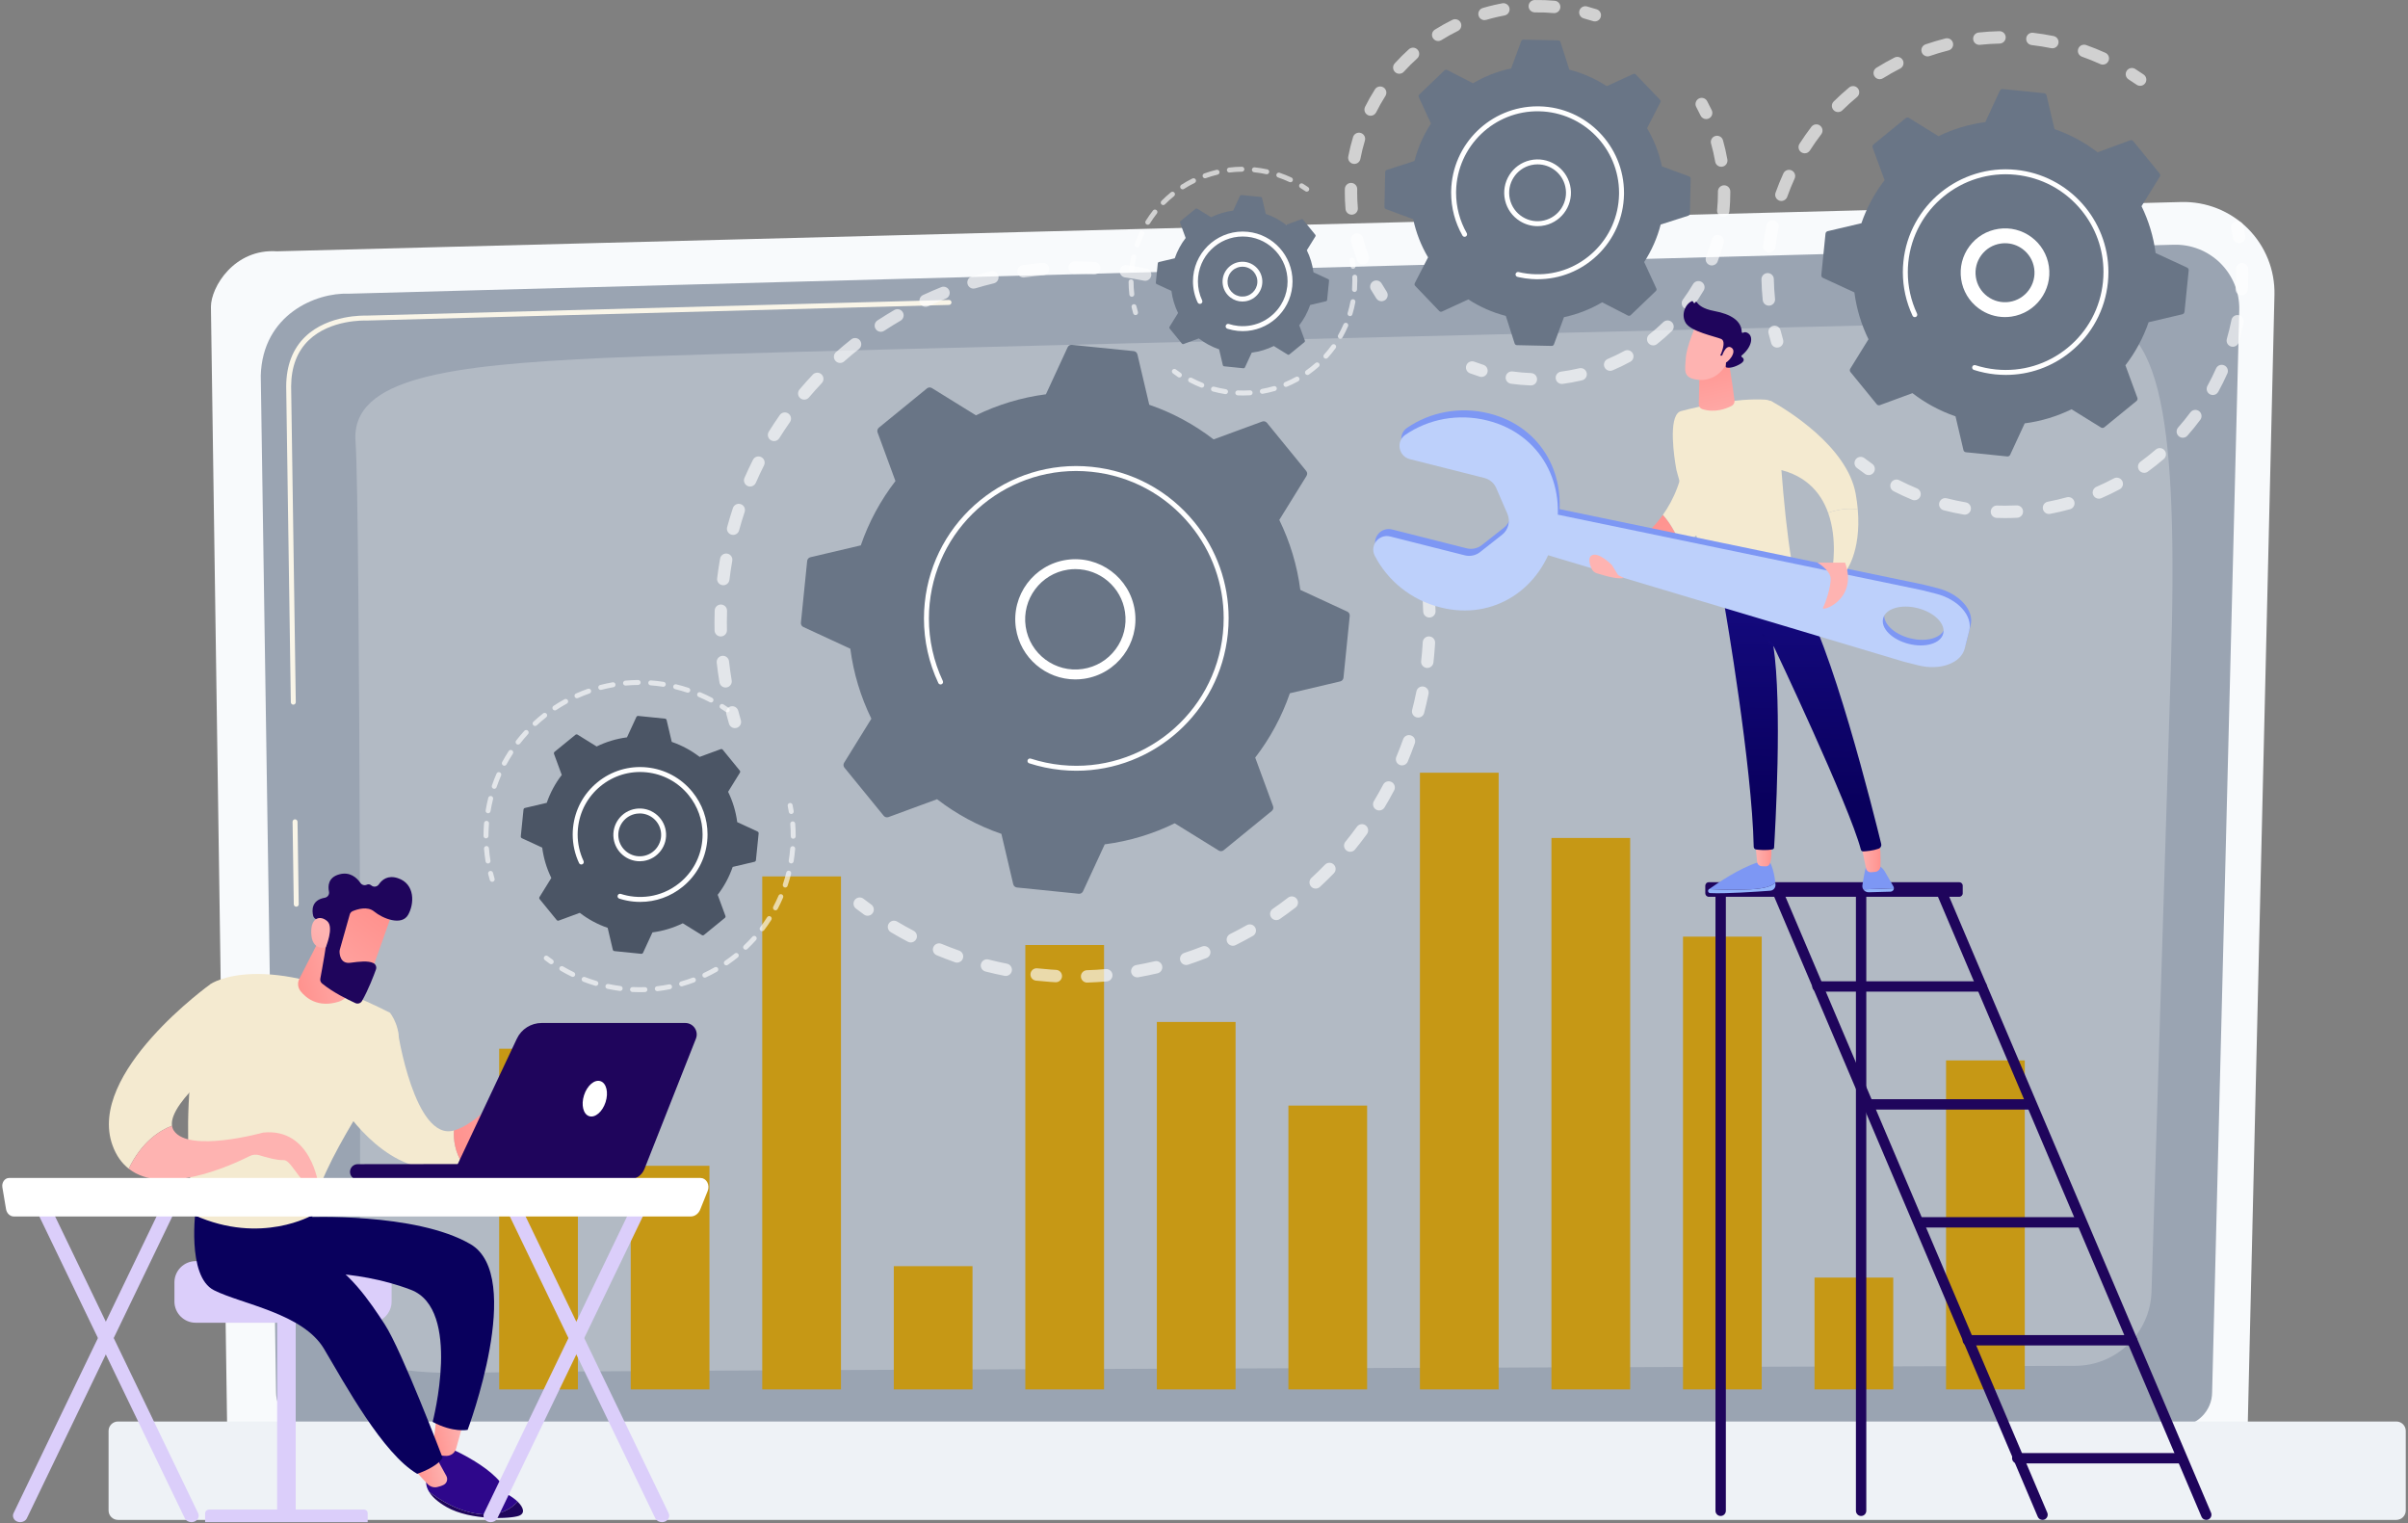 <svg width="566" height="358" viewBox="0 0 566 358" fill="none" xmlns="http://www.w3.org/2000/svg">
<rect x="0" y="0" width="566" height="358" fill="#808080" stroke="none"/>
<path d="M528.322 335.315C528.322 339.968 524.511 343.776 519.853 343.776H61.859C57.2 343.776 53.389 339.968 53.389 335.315L49.578 72.118C49.578 67.464 55.061 58.379 65.109 59.062L512.712 47.48C518.556 47.329 524.207 49.578 528.346 53.704C532.485 57.83 534.75 63.47 534.612 69.309L528.322 335.315Z" fill="#F8FAFC"/>
<path d="M519.959 327.197C519.959 331.604 516.353 335.209 511.947 335.209H72.902C68.495 335.209 64.889 331.604 64.889 327.197L61.293 88.265C61.717 73.886 74.322 68.719 81.964 69.024L510.95 57.515C515.056 57.405 519.026 58.987 521.934 61.888C524.842 64.788 526.442 68.758 526.339 72.865L519.959 327.197Z" fill="#9AA4B2"/>
<path d="M69.636 213.095C69.319 213.095 69.059 212.839 69.054 212.521L68.77 193.145C68.765 192.823 69.022 192.559 69.343 192.554C69.655 192.561 69.928 192.806 69.933 193.128L70.218 212.504C70.222 212.825 69.966 213.09 69.645 213.095C69.642 213.095 69.639 213.095 69.636 213.095Z" fill="#F9F5E8"/>
<path d="M68.941 165.611C68.623 165.611 68.364 165.356 68.359 165.037L67.269 90.823C67.292 85.887 68.812 81.944 71.788 79.092C77.205 73.9 85.686 74.167 86.047 74.175L223.046 70.499C223.051 70.499 223.057 70.499 223.062 70.499C223.376 70.499 223.635 70.749 223.643 71.065C223.652 71.386 223.399 71.653 223.077 71.662L86.046 75.339C85.666 75.322 77.659 75.078 72.593 79.932C69.853 82.557 68.454 86.22 68.433 90.818L69.523 165.021C69.527 165.342 69.271 165.606 68.949 165.611C68.947 165.611 68.944 165.611 68.941 165.611Z" fill="#F9F5E8"/>
<g opacity="0.24">
<path d="M84.411 313.48C84.871 293.732 84.7 118.858 83.567 103.756C82.433 88.653 105.955 85.82 142.068 84.12C178.181 82.42 482.881 75.691 490.726 75.055C508.361 73.625 512.011 99.984 510.246 157.206C508.921 200.196 506.724 271.015 505.714 303.583C505.412 313.28 497.487 320.975 487.785 321.001C414.461 321.203 133.435 322.008 114.727 322.565C93.198 323.206 84.229 321.31 84.411 313.48Z" fill="white"/>
</g>
<path d="M563.267 357.209H27.728C26.514 357.209 25.52 356.215 25.52 355V336.293C25.52 335.078 26.514 334.084 27.728 334.084H563.267C564.482 334.084 565.476 335.078 565.476 336.293V355C565.476 356.215 564.482 357.209 563.267 357.209Z" fill="#EEF2F6"/>
<path d="M135.835 246.47H117.332V326.539H135.835V246.47Z" fill="#C69815"/>
<path d="M166.757 273.989H148.254V326.539H166.757V273.989Z" fill="#C69815"/>
<path d="M197.671 205.979H179.168V326.539H197.671V205.979Z" fill="#C69815"/>
<path d="M228.589 297.576H210.086V326.539H228.589V297.576Z" fill="#C69815"/>
<path d="M259.507 222.097H241.004V326.539H259.507V222.097Z" fill="#C69815"/>
<path d="M290.421 240.181H271.918V326.539H290.421V240.181Z" fill="#C69815"/>
<path d="M321.343 259.836H302.84V326.539H321.343V259.836Z" fill="#C69815"/>
<path d="M352.257 181.606H333.754V326.539H352.257V181.606Z" fill="#C69815"/>
<path d="M383.171 196.937H364.668V326.538H383.171V196.937Z" fill="#C69815"/>
<path d="M414.093 220.132H395.59V326.539H414.093V220.132Z" fill="#C69815"/>
<path d="M445.007 300.263H426.504V326.538H445.007V300.263Z" fill="#C69815"/>
<path d="M475.925 249.222H457.422V326.538H475.925V249.222Z" fill="#C69815"/>
<path d="M404.441 356.286C405.114 356.286 405.66 355.74 405.66 355.067V209.427C405.66 208.754 405.114 208.208 404.441 208.208C403.768 208.208 403.223 208.754 403.223 209.427V355.067C403.223 355.74 403.768 356.286 404.441 356.286Z" fill="#1F055C"/>
<path d="M437.453 356.286C438.126 356.286 438.671 355.74 438.671 355.067V209.427C438.671 208.754 438.126 208.208 437.453 208.208C436.78 208.208 436.234 208.754 436.234 209.427V355.067C436.234 355.74 436.78 356.286 437.453 356.286Z" fill="#1F055C"/>
<path d="M518.582 357.209C518.741 357.209 518.902 357.178 519.058 357.112C519.677 356.849 519.966 356.133 519.703 355.514L457.395 208.95C457.132 208.331 456.415 208.043 455.797 208.306C455.177 208.569 454.889 209.284 455.152 209.904L517.46 356.467C517.657 356.931 518.108 357.209 518.582 357.209Z" fill="#1F055C"/>
<path d="M480.094 357.209C480.253 357.209 480.414 357.178 480.57 357.112C481.189 356.849 481.478 356.133 481.214 355.514L418.907 208.95C418.643 208.331 417.927 208.043 417.308 208.306C416.689 208.569 416.4 209.284 416.664 209.904L478.972 356.467C479.169 356.931 479.62 357.209 480.094 357.209Z" fill="#1F055C"/>
<path d="M401.655 210.767H460.511C460.968 210.767 461.338 210.397 461.338 209.94V208.16C461.338 207.703 460.967 207.333 460.511 207.333H401.655C401.198 207.333 400.828 207.703 400.828 208.16V209.94C400.828 210.397 401.198 210.767 401.655 210.767Z" fill="#1F055C"/>
<path d="M427.199 233.056H465.8C466.473 233.056 467.018 232.511 467.018 231.838C467.018 231.164 466.473 230.619 465.8 230.619H427.199C426.526 230.619 425.98 231.164 425.98 231.838C425.98 232.511 426.526 233.056 427.199 233.056Z" fill="#1F055C"/>
<path d="M477.644 258.338H439.043V260.775H477.644V258.338Z" fill="#1F055C"/>
<path d="M489.109 286.057H450.508V288.494H489.109V286.057Z" fill="#1F055C"/>
<path d="M462.531 316.213H501.132C501.805 316.213 502.35 315.667 502.35 314.994C502.35 314.321 501.805 313.776 501.132 313.776H462.531C461.858 313.776 461.312 314.321 461.312 314.994C461.312 315.667 461.858 316.213 462.531 316.213Z" fill="#1F055C"/>
<path d="M474.16 343.932H512.761C513.434 343.932 513.979 343.387 513.979 342.714C513.979 342.041 513.434 341.495 512.761 341.495H474.16C473.487 341.495 472.941 342.04 472.941 342.714C472.942 343.387 473.487 343.932 474.16 343.932Z" fill="#1F055C"/>
<g opacity="0.64">
<path d="M172.742 171.125C172.112 171.125 171.532 170.714 171.347 170.079C171.125 169.324 170.913 168.564 170.712 167.8C170.508 167.023 170.971 166.228 171.748 166.023C172.526 165.821 173.321 166.282 173.525 167.059C173.719 167.797 173.924 168.531 174.138 169.261C174.364 170.032 173.922 170.84 173.152 171.066C173.015 171.106 172.877 171.125 172.742 171.125Z" fill="white"/>
<path d="M170.546 161.585C169.849 161.585 169.233 161.083 169.113 160.373C168.855 158.843 168.637 157.284 168.464 155.742C168.375 154.943 168.949 154.224 169.748 154.134C170.548 154.044 171.266 154.62 171.355 155.418C171.522 156.908 171.733 158.412 171.982 159.89C172.116 160.682 171.582 161.432 170.789 161.565C170.707 161.579 170.626 161.585 170.546 161.585ZM169.411 149.583C168.623 149.583 167.975 148.953 167.958 148.161C167.944 147.54 167.938 146.917 167.938 146.294C167.938 145.362 167.953 144.416 167.984 143.485C168.01 142.682 168.68 142.054 169.485 142.078C170.288 142.105 170.918 142.777 170.891 143.58C170.862 144.481 170.847 145.393 170.847 146.293C170.847 146.896 170.853 147.497 170.867 148.097C170.884 148.9 170.247 149.565 169.444 149.582C169.433 149.583 169.422 149.583 169.411 149.583ZM170.012 137.544C169.953 137.544 169.894 137.541 169.834 137.533C169.037 137.437 168.469 136.712 168.566 135.914C168.753 134.373 168.985 132.818 169.256 131.292C169.396 130.5 170.151 129.975 170.943 130.113C171.733 130.254 172.261 131.009 172.12 131.799C171.859 133.274 171.635 134.776 171.454 136.265C171.364 137.003 170.737 137.544 170.012 137.544ZM172.322 125.716C172.195 125.716 172.067 125.699 171.94 125.665C171.164 125.454 170.707 124.655 170.918 123.88C171.324 122.383 171.779 120.877 172.269 119.404C172.522 118.642 173.347 118.231 174.108 118.483C174.871 118.736 175.283 119.559 175.029 120.322C174.556 121.745 174.117 123.198 173.725 124.643C173.549 125.291 172.962 125.716 172.322 125.716ZM176.321 114.347C176.127 114.347 175.93 114.308 175.741 114.226C175.004 113.904 174.667 113.047 174.989 112.311C175.61 110.887 176.28 109.461 176.98 108.072C177.341 107.354 178.216 107.067 178.934 107.428C179.651 107.79 179.939 108.664 179.578 109.381C178.902 110.722 178.255 112.099 177.655 113.473C177.416 114.021 176.882 114.347 176.321 114.347ZM181.936 103.672C181.673 103.672 181.408 103.601 181.168 103.452C180.487 103.027 180.278 102.13 180.703 101.449C181.523 100.132 182.391 98.819 183.286 97.545C183.748 96.888 184.655 96.731 185.312 97.191C185.969 97.653 186.128 98.56 185.666 99.218C184.803 100.447 183.964 101.715 183.172 102.986C182.896 103.429 182.422 103.672 181.936 103.672ZM189.036 93.925C188.705 93.925 188.371 93.812 188.098 93.581C187.485 93.063 187.408 92.144 187.927 91.531C188.931 90.344 189.979 89.171 191.043 88.044C191.594 87.46 192.515 87.434 193.099 87.985C193.683 88.537 193.71 89.458 193.158 90.042C192.131 91.13 191.118 92.263 190.148 93.409C189.86 93.75 189.45 93.925 189.036 93.925ZM197.464 85.303C197.062 85.303 196.662 85.138 196.375 84.813C195.842 84.212 195.898 83.292 196.499 82.76C197.66 81.732 198.865 80.722 200.083 79.757C200.712 79.257 201.627 79.364 202.126 79.994C202.625 80.623 202.519 81.538 201.889 82.037C200.713 82.969 199.549 83.945 198.428 84.937C198.151 85.183 197.807 85.303 197.464 85.303ZM207.04 77.981C206.566 77.981 206.102 77.75 205.823 77.324C205.382 76.652 205.569 75.751 206.241 75.31C207.541 74.457 208.878 73.631 210.216 72.855C210.912 72.451 211.801 72.689 212.204 73.382C212.607 74.077 212.371 74.967 211.676 75.37C210.384 76.12 209.092 76.918 207.837 77.742C207.591 77.903 207.314 77.981 207.04 77.981ZM291.813 74.085C291.581 74.085 291.348 74.03 291.13 73.914C289.811 73.212 288.451 72.536 287.087 71.904C286.358 71.566 286.041 70.701 286.378 69.973C286.716 69.244 287.581 68.927 288.309 69.264C289.722 69.918 291.131 70.619 292.498 71.347C293.207 71.724 293.475 72.606 293.098 73.314C292.836 73.805 292.333 74.085 291.813 74.085ZM217.565 72.113C217.017 72.113 216.493 71.802 216.246 71.273C215.907 70.544 216.222 69.679 216.95 69.34C218.358 68.683 219.8 68.059 221.235 67.484C221.981 67.187 222.827 67.548 223.126 68.293C223.424 69.04 223.062 69.886 222.316 70.185C220.931 70.739 219.539 71.342 218.179 71.976C217.98 72.069 217.771 72.113 217.565 72.113ZM280.787 69.211C280.624 69.211 280.459 69.183 280.297 69.125C278.891 68.622 277.446 68.151 276.005 67.724C275.234 67.496 274.794 66.687 275.022 65.917C275.25 65.146 276.06 64.706 276.83 64.934C278.323 65.376 279.82 65.865 281.277 66.386C282.033 66.656 282.427 67.489 282.156 68.245C281.944 68.84 281.384 69.211 280.787 69.211ZM228.822 67.829C228.196 67.829 227.618 67.422 227.429 66.791C227.199 66.022 227.636 65.211 228.406 64.981C229.895 64.535 231.414 64.126 232.921 63.764C233.701 63.576 234.487 64.059 234.674 64.841C234.861 65.621 234.38 66.406 233.598 66.594C232.144 66.942 230.678 67.337 229.24 67.767C229.101 67.809 228.96 67.829 228.822 67.829ZM269.17 65.99C269.075 65.99 268.979 65.981 268.883 65.962C267.418 65.668 265.92 65.411 264.431 65.197C263.636 65.083 263.084 64.345 263.198 63.55C263.312 62.755 264.047 62.202 264.845 62.318C266.387 62.539 267.937 62.806 269.454 63.11C270.242 63.267 270.752 64.034 270.594 64.821C270.456 65.512 269.849 65.99 269.17 65.99ZM240.589 65.224C239.878 65.224 239.257 64.704 239.151 63.98C239.035 63.185 239.585 62.447 240.38 62.331C241.918 62.106 243.481 61.922 245.024 61.784C245.824 61.714 246.531 62.303 246.603 63.103C246.674 63.903 246.083 64.61 245.283 64.681C243.794 64.814 242.285 64.992 240.801 65.208C240.729 65.219 240.658 65.224 240.589 65.224ZM257.206 64.478C257.18 64.478 257.153 64.477 257.126 64.475C255.677 64.397 254.211 64.356 252.768 64.353L252.611 64.353C251.807 64.353 251.156 63.702 251.156 62.899C251.156 62.211 251.634 61.634 252.276 61.483L252.414 61.444H252.617C254.162 61.444 255.732 61.487 257.284 61.571C258.086 61.614 258.701 62.3 258.657 63.102C258.615 63.877 257.974 64.478 257.206 64.478Z" fill="white"/>
<path d="M300.213 79.216C299.926 79.216 299.637 79.132 299.384 78.956C298.759 78.521 298.127 78.096 297.49 77.678C296.818 77.238 296.63 76.337 297.07 75.665C297.51 74.992 298.413 74.805 299.083 75.244C299.744 75.677 300.398 76.118 301.045 76.569C301.704 77.027 301.867 77.934 301.408 78.593C301.125 78.999 300.673 79.216 300.213 79.216Z" fill="white"/>
</g>
<g opacity="0.64">
<path d="M334.79 133.327C334.096 133.327 333.482 132.829 333.359 132.122C333.228 131.371 333.087 130.621 332.936 129.876C332.776 129.089 333.284 128.321 334.072 128.161C334.86 128 335.627 128.51 335.787 129.297C335.943 130.069 336.089 130.844 336.225 131.623C336.362 132.415 335.833 133.168 335.041 133.306C334.957 133.321 334.873 133.327 334.79 133.327Z" fill="#713DEC"/>
<path d="M255.521 230.929C254.74 230.929 254.094 230.308 254.068 229.522C254.042 228.718 254.672 228.047 255.474 228.02C256.949 227.973 258.441 227.883 259.909 227.756C260.709 227.684 261.415 228.278 261.485 229.078C261.554 229.879 260.962 230.584 260.162 230.653C258.641 230.786 257.096 230.878 255.569 230.928C255.553 230.929 255.537 230.929 255.521 230.929ZM248.175 230.847C248.148 230.847 248.122 230.846 248.095 230.845C247.681 230.823 247.266 230.797 246.851 230.768C245.735 230.69 244.61 230.591 243.508 230.471C242.709 230.384 242.132 229.667 242.219 228.868C242.305 228.07 243.02 227.488 243.822 227.579C244.886 227.695 245.973 227.791 247.052 227.866C247.454 227.893 247.854 227.918 248.253 227.94C249.056 227.984 249.67 228.669 249.627 229.471C249.584 230.247 248.942 230.847 248.175 230.847ZM267.317 229.697C266.625 229.697 266.011 229.202 265.886 228.497C265.746 227.706 266.274 226.95 267.065 226.81C268.519 226.553 269.983 226.251 271.416 225.916C272.198 225.731 272.98 226.217 273.164 226.999C273.347 227.781 272.862 228.564 272.08 228.747C270.596 229.096 269.08 229.407 267.573 229.675C267.487 229.69 267.401 229.697 267.317 229.697ZM236.401 229.369C236.307 229.369 236.212 229.36 236.116 229.341C234.613 229.043 233.102 228.701 231.627 228.323C230.848 228.124 230.378 227.333 230.577 226.554C230.776 225.776 231.569 225.304 232.347 225.505C233.771 225.869 235.23 226.2 236.682 226.488C237.47 226.644 237.982 227.409 237.826 228.197C237.689 228.89 237.08 229.369 236.401 229.369ZM278.816 226.794C278.206 226.794 277.638 226.407 277.436 225.796C277.183 225.033 277.597 224.21 278.36 223.958C279.758 223.497 281.161 222.99 282.532 222.453C283.279 222.158 284.123 222.528 284.417 223.275C284.71 224.023 284.342 224.867 283.594 225.16C282.174 225.717 280.72 226.242 279.273 226.721C279.121 226.77 278.968 226.794 278.816 226.794ZM224.954 226.236C224.793 226.236 224.63 226.209 224.47 226.152C223.027 225.644 221.58 225.089 220.171 224.503C219.43 224.195 219.078 223.344 219.386 222.602C219.695 221.86 220.547 221.511 221.288 221.817C222.647 222.383 224.043 222.918 225.437 223.409C226.194 223.676 226.592 224.506 226.325 225.264C226.115 225.862 225.553 226.236 224.954 226.236ZM289.777 222.28C289.243 222.28 288.729 221.984 288.474 221.474C288.116 220.754 288.409 219.881 289.128 219.523C290.448 218.865 291.767 218.163 293.047 217.437C293.746 217.041 294.633 217.286 295.03 217.984C295.426 218.682 295.181 219.571 294.482 219.967C293.157 220.719 291.793 221.445 290.425 222.127C290.217 222.23 289.996 222.28 289.777 222.28ZM214.074 221.499C213.846 221.499 213.616 221.445 213.4 221.332C212.05 220.625 210.699 219.869 209.383 219.086C208.692 218.675 208.466 217.783 208.877 217.092C209.288 216.402 210.181 216.176 210.871 216.586C212.141 217.342 213.446 218.073 214.75 218.755C215.461 219.127 215.736 220.007 215.364 220.718C215.104 221.214 214.597 221.499 214.074 221.499ZM299.99 216.251C299.528 216.251 299.074 216.032 298.792 215.623C298.335 214.962 298.501 214.057 299.162 213.6C300.375 212.762 301.582 211.88 302.749 210.978C303.384 210.485 304.297 210.604 304.789 211.239C305.28 211.874 305.163 212.788 304.528 213.279C303.321 214.213 302.072 215.126 300.815 215.994C300.563 216.168 300.275 216.251 299.99 216.251ZM309.248 208.838C308.857 208.838 308.466 208.682 308.18 208.371C307.635 207.781 307.67 206.861 308.261 206.316C309.343 205.316 310.413 204.272 311.442 203.212C312.002 202.635 312.923 202.623 313.499 203.182C314.075 203.742 314.089 204.663 313.529 205.239C312.463 206.336 311.355 207.417 310.235 208.452C309.955 208.711 309.601 208.838 309.248 208.838ZM317.369 200.191C317.046 200.191 316.721 200.084 316.452 199.865C315.829 199.358 315.734 198.441 316.241 197.819C317.173 196.673 318.086 195.487 318.953 194.294C319.426 193.645 320.335 193.501 320.985 193.973C321.634 194.446 321.778 195.355 321.306 196.005C320.408 197.24 319.463 198.467 318.498 199.654C318.21 200.007 317.791 200.191 317.369 200.191ZM324.183 190.477C323.928 190.477 323.671 190.41 323.436 190.269C322.747 189.856 322.524 188.962 322.938 188.274C323.698 187.007 324.433 185.703 325.121 184.399C325.497 183.688 326.376 183.417 327.087 183.791C327.797 184.166 328.069 185.046 327.694 185.756C326.98 187.107 326.219 188.458 325.432 189.77C325.159 190.225 324.677 190.477 324.183 190.477ZM329.546 179.888C329.359 179.888 329.168 179.851 328.984 179.774C328.244 179.464 327.895 178.612 328.205 177.87C328.775 176.512 329.315 175.118 329.81 173.729C330.08 172.972 330.913 172.575 331.669 172.847C332.425 173.116 332.82 173.949 332.55 174.705C332.037 176.145 331.478 177.588 330.888 178.995C330.655 179.552 330.115 179.888 329.546 179.888ZM333.337 168.648C333.217 168.648 333.094 168.633 332.971 168.601C332.194 168.399 331.727 167.606 331.929 166.828C332.298 165.402 332.633 163.945 332.925 162.5C333.083 161.712 333.849 161.2 334.638 161.362C335.426 161.52 335.935 162.287 335.777 163.075C335.475 164.572 335.128 166.081 334.745 167.558C334.575 168.213 333.984 168.648 333.337 168.648ZM335.487 156.984C335.434 156.984 335.379 156.981 335.324 156.975C334.526 156.886 333.951 156.166 334.04 155.368C334.17 154.206 334.277 153.025 334.358 151.856C334.378 151.552 334.398 151.246 334.416 150.939C334.463 150.137 335.153 149.522 335.953 149.572C336.755 149.619 337.367 150.307 337.32 151.109C337.302 151.424 337.282 151.739 337.26 152.055C337.176 153.266 337.066 154.489 336.931 155.691C336.848 156.435 336.218 156.984 335.487 156.984ZM335.974 145.131C335.19 145.131 334.544 144.507 334.521 143.718C334.478 142.245 334.394 140.753 334.271 139.282C334.204 138.481 334.799 137.778 335.6 137.711C336.393 137.642 337.103 138.238 337.17 139.04C337.297 140.562 337.385 142.108 337.429 143.634C337.452 144.437 336.82 145.107 336.017 145.13C336.003 145.131 335.988 145.131 335.974 145.131Z" fill="white"/>
<path d="M203.936 215.221C203.64 215.221 203.342 215.131 203.084 214.945C202.445 214.483 201.813 214.012 201.187 213.533C200.55 213.045 200.429 212.132 200.917 211.493C201.405 210.856 202.318 210.735 202.956 211.224C203.561 211.686 204.172 212.141 204.789 212.588C205.44 213.059 205.586 213.968 205.115 214.619C204.831 215.012 204.386 215.221 203.936 215.221Z" fill="white"/>
</g>
<path d="M207.714 191.728C207.984 192.058 208.434 192.181 208.834 192.034L220.255 187.834C224.758 191.302 229.846 194.076 235.377 195.977L238.162 207.815C238.26 208.231 238.611 208.538 239.035 208.581L253.558 210.053C253.982 210.096 254.387 209.864 254.566 209.477L259.669 198.438C265.469 197.685 271.01 195.987 276.117 193.493L286.464 199.898C286.827 200.123 287.292 200.092 287.622 199.823L298.932 190.594C299.262 190.324 299.385 189.874 299.238 189.474L295.038 178.053C298.506 173.55 301.28 168.462 303.181 162.931L315.02 160.145C315.435 160.047 315.742 159.697 315.785 159.273L317.256 144.75C317.299 144.325 317.068 143.92 316.681 143.741L305.642 138.638C304.889 132.839 303.191 127.298 300.697 122.191L307.102 111.844C307.326 111.481 307.296 111.016 307.026 110.685L297.797 99.376C297.528 99.045 297.078 98.923 296.678 99.07L285.256 103.27C280.754 99.802 275.666 97.027 270.134 95.127L267.349 83.288C267.251 82.873 266.901 82.566 266.476 82.522L251.953 81.051C251.529 81.008 251.124 81.239 250.945 81.627L245.842 92.666C240.042 93.419 234.501 95.117 229.395 97.611L219.047 91.206C218.685 90.981 218.219 91.012 217.889 91.281L206.58 100.51C206.249 100.78 206.126 101.23 206.273 101.63L210.474 113.052C207.006 117.554 204.231 122.642 202.33 128.173L190.492 130.959C190.077 131.056 189.769 131.407 189.726 131.831L188.255 146.354C188.212 146.779 188.443 147.184 188.83 147.362L199.869 152.466C200.623 158.265 202.32 163.806 204.815 168.913L198.41 179.261C198.185 179.623 198.215 180.088 198.485 180.419L207.714 191.728Z" fill="#697586"/>
<path d="M252.75 159.678C245.864 159.678 239.818 154.622 238.785 147.611C237.649 139.906 242.994 132.713 250.7 131.578C258.407 130.445 265.598 135.787 266.733 143.492C267.869 151.198 262.524 158.39 254.818 159.526C254.124 159.628 253.432 159.678 252.75 159.678ZM252.767 133.753C252.196 133.753 251.62 133.795 251.039 133.88C244.603 134.829 240.139 140.836 241.087 147.272C242.036 153.708 248.043 158.168 254.479 157.223C257.597 156.764 260.349 155.118 262.228 152.588C264.108 150.059 264.89 146.949 264.431 143.831C263.568 137.976 258.517 133.753 252.767 133.753Z" fill="white"/>
<path d="M253.007 181.142C251.805 181.142 250.594 181.082 249.373 180.958C246.833 180.701 244.323 180.175 241.912 179.394C241.666 179.315 241.509 179.087 241.509 178.842C241.509 178.782 241.519 178.722 241.538 178.662C241.637 178.356 241.965 178.189 242.27 178.288C244.603 179.043 247.032 179.552 249.489 179.801C268.491 181.733 285.52 167.831 287.445 148.828C287.565 147.636 287.625 146.448 287.625 145.267C287.624 137.319 284.913 129.676 279.819 123.435C273.969 116.266 265.678 111.805 256.472 110.872C237.468 108.943 220.442 122.842 218.517 141.845C218.398 143.016 218.339 144.19 218.34 145.36C218.341 150.43 219.451 155.444 221.609 160.037C221.646 160.117 221.664 160.201 221.664 160.284C221.664 160.502 221.54 160.712 221.329 160.81C221.038 160.946 220.692 160.822 220.555 160.531C218.325 155.784 217.177 150.601 217.176 145.36C217.175 144.151 217.236 142.938 217.359 141.728C219.349 122.086 236.951 107.72 256.589 109.714C266.105 110.678 274.674 115.29 280.721 122.699C285.985 129.15 288.788 137.049 288.789 145.264C288.789 146.485 288.728 147.713 288.603 148.944C286.737 167.365 271.14 181.142 253.007 181.142Z" fill="white"/>
<path d="M338.938 73.22L345.13 70.366C347.799 72.103 350.764 73.427 353.938 74.243L356.019 80.732C356.092 80.959 356.302 81.115 356.541 81.121L364.717 81.298C364.956 81.303 365.172 81.156 365.255 80.931L367.615 74.539C370.821 73.861 373.84 72.666 376.581 71.046L382.645 74.164C382.857 74.273 383.116 74.236 383.289 74.071L389.195 68.414C389.368 68.249 389.417 67.992 389.317 67.775L386.463 61.582C388.2 58.913 389.524 55.948 390.34 52.775L396.829 50.693C397.056 50.62 397.212 50.411 397.217 50.172L397.394 41.995C397.399 41.756 397.252 41.54 397.028 41.458L390.635 39.098C389.957 35.892 388.763 32.873 387.143 30.131L390.261 24.067C390.37 23.855 390.333 23.596 390.167 23.424L384.51 17.517C384.345 17.345 384.088 17.296 383.871 17.396L377.679 20.249C375.01 18.512 372.045 17.189 368.871 16.372L366.79 9.884C366.717 9.657 366.507 9.5 366.268 9.495L358.092 9.318C357.853 9.313 357.637 9.46 357.554 9.684L355.194 16.077C351.988 16.755 348.969 17.949 346.227 19.57L340.164 16.451C339.951 16.342 339.692 16.38 339.52 16.545L333.613 22.202C333.441 22.367 333.392 22.624 333.492 22.841L336.345 29.034C334.608 31.702 333.284 34.667 332.468 37.841L325.98 39.923C325.752 39.996 325.596 40.205 325.591 40.444L325.414 48.62C325.409 48.859 325.556 49.075 325.78 49.158L332.173 51.518C332.851 54.724 334.046 57.743 335.665 60.484L332.547 66.548C332.438 66.761 332.476 67.019 332.641 67.192L338.298 73.099C338.464 73.271 338.721 73.32 338.938 73.22Z" fill="#697586"/>
<path d="M361.392 53.154C359.936 53.154 358.507 52.747 357.243 51.955C355.467 50.842 354.231 49.105 353.762 47.062C352.795 42.847 355.437 38.63 359.652 37.662C363.866 36.696 368.085 39.337 369.052 43.552C370.02 47.767 367.378 51.984 363.163 52.952C362.575 53.087 361.981 53.154 361.392 53.154ZM361.408 38.627C360.914 38.627 360.413 38.682 359.912 38.796C356.322 39.621 354.072 43.212 354.896 46.802C355.296 48.541 356.349 50.021 357.861 50.968C359.373 51.916 361.163 52.217 362.902 51.818C366.493 50.994 368.743 47.403 367.918 43.812C367.209 40.724 364.451 38.627 361.408 38.627Z" fill="white"/>
<g opacity="0.64">
<path d="M324.725 70.801C324.252 70.801 323.787 70.569 323.508 70.143C323.072 69.48 322.647 68.792 322.244 68.1C321.841 67.405 322.076 66.515 322.77 66.111C323.464 65.706 324.354 65.941 324.758 66.636C325.136 67.284 325.533 67.928 325.94 68.549C326.381 69.221 326.193 70.123 325.521 70.563C325.276 70.724 324.999 70.801 324.725 70.801Z" fill="white"/>
<path d="M320.335 62.12C319.744 62.12 319.189 61.758 318.971 61.172C318.426 59.707 317.95 58.193 317.557 56.674C317.356 55.896 317.823 55.103 318.601 54.902C319.377 54.699 320.172 55.167 320.373 55.946C320.741 57.368 321.186 58.785 321.697 60.157C321.978 60.91 321.595 61.748 320.842 62.028C320.675 62.09 320.503 62.12 320.335 62.12ZM317.711 50.458C316.964 50.458 316.328 49.886 316.263 49.128C316.153 47.848 316.098 46.55 316.098 45.268C316.098 44.982 316.1 44.697 316.106 44.413C316.122 43.61 316.791 42.975 317.588 42.987C318.392 43.003 319.03 43.667 319.014 44.47C319.009 44.736 319.006 45.002 319.006 45.268C319.006 46.467 319.059 47.682 319.161 48.879C319.23 49.68 318.637 50.384 317.837 50.453C317.795 50.456 317.753 50.458 317.711 50.458ZM318.333 38.525C318.242 38.525 318.15 38.517 318.058 38.499C317.269 38.348 316.752 37.586 316.904 36.797C317.198 35.258 317.578 33.717 318.033 32.216C318.266 31.448 319.079 31.014 319.847 31.246C320.616 31.479 321.05 32.291 320.817 33.06C320.392 34.464 320.037 35.906 319.76 37.345C319.626 38.041 319.017 38.525 318.333 38.525ZM322.163 27.206C321.945 27.206 321.723 27.156 321.514 27.052C320.796 26.693 320.504 25.82 320.862 25.101C321.561 23.701 322.342 22.32 323.183 20.997C323.615 20.32 324.513 20.119 325.191 20.55C325.869 20.982 326.069 21.88 325.638 22.558C324.85 23.797 324.119 25.089 323.465 26.4C323.211 26.91 322.697 27.206 322.163 27.206ZM328.899 17.334C328.552 17.334 328.203 17.21 327.925 16.959C327.329 16.42 327.283 15.501 327.821 14.905C328.872 13.742 329.995 12.622 331.16 11.576C331.758 11.04 332.677 11.091 333.213 11.686C333.75 12.284 333.701 13.204 333.103 13.741C332.013 14.719 330.962 15.767 329.979 16.855C329.692 17.173 329.297 17.334 328.899 17.334ZM338.046 9.646C337.563 9.646 337.09 9.405 336.814 8.966C336.386 8.286 336.59 7.388 337.27 6.961C338.599 6.125 339.985 5.351 341.389 4.661C342.109 4.307 342.981 4.604 343.335 5.326C343.689 6.047 343.392 6.918 342.671 7.273C341.358 7.917 340.062 8.641 338.819 9.423C338.579 9.574 338.311 9.646 338.046 9.646ZM348.933 4.728C348.305 4.728 347.726 4.319 347.539 3.686C347.311 2.915 347.751 2.107 348.521 1.879C349.423 1.612 350.347 1.369 351.27 1.157C351.882 1.017 352.494 0.89 353.105 0.776C353.891 0.626 354.654 1.147 354.802 1.938C354.95 2.727 354.429 3.487 353.64 3.635C353.067 3.742 352.494 3.861 351.921 3.993C351.057 4.192 350.19 4.419 349.346 4.668C349.209 4.709 349.07 4.728 348.933 4.728ZM365.311 3.08C365.268 3.08 365.224 3.078 365.181 3.075C363.719 2.945 362.24 2.888 360.772 2.915C359.961 2.9 359.307 2.289 359.293 1.485C359.279 0.682 359.919 0.02 360.722 0.005C362.294 -0.019 363.875 0.038 365.438 0.177C366.238 0.248 366.829 0.954 366.758 1.755C366.691 2.511 366.056 3.08 365.311 3.08Z" fill="white"/>
<path d="M374.866 5.03C374.717 5.03 374.567 5.007 374.418 4.959C373.707 4.729 372.981 4.515 372.26 4.323C371.484 4.116 371.022 3.319 371.229 2.543C371.436 1.766 372.232 1.305 373.009 1.512C373.779 1.718 374.554 1.946 375.313 2.191C376.077 2.438 376.496 3.258 376.249 4.022C376.05 4.638 375.479 5.03 374.866 5.03Z" fill="white"/>
</g>
<g opacity="0.64">
<path d="M401.033 27.985C400.488 27.985 399.966 27.677 399.717 27.152C399.399 26.478 399.058 25.803 398.702 25.145C398.321 24.438 398.584 23.556 399.291 23.174C399.999 22.794 400.881 23.056 401.262 23.764C401.642 24.468 402.007 25.189 402.347 25.909C402.69 26.636 402.38 27.503 401.654 27.846C401.453 27.941 401.241 27.985 401.033 27.985Z" fill="white"/>
<path d="M359.832 90.589C359.815 90.589 359.798 90.588 359.78 90.587C358.236 90.534 356.68 90.398 355.156 90.184C354.36 90.074 353.805 89.339 353.917 88.543C354.027 87.748 354.761 87.191 355.559 87.304C356.984 87.503 358.439 87.629 359.882 87.681C360.685 87.709 361.313 88.382 361.285 89.185C361.257 89.971 360.612 90.589 359.832 90.589ZM367.114 90.235C366.396 90.235 365.771 89.704 365.674 88.973C365.568 88.176 366.127 87.445 366.924 87.339C368.248 87.163 369.581 86.922 370.886 86.622L371.194 86.55C371.975 86.362 372.76 86.845 372.947 87.626C373.134 88.407 372.652 89.193 371.871 89.379L371.534 89.458C370.143 89.777 368.721 90.034 367.307 90.222C367.242 90.231 367.177 90.235 367.114 90.235ZM378.464 87.159C377.896 87.159 377.357 86.824 377.123 86.268C376.811 85.528 377.158 84.675 377.898 84.363C379.228 83.803 380.543 83.168 381.807 82.474C382.513 82.089 383.396 82.347 383.782 83.05C384.168 83.755 383.91 84.639 383.205 85.025C381.854 85.766 380.449 86.445 379.028 87.043C378.843 87.122 378.652 87.159 378.464 87.159ZM388.584 81.177C388.154 81.177 387.729 80.987 387.442 80.625C386.944 79.995 387.05 79.08 387.68 78.581C388.809 77.689 389.906 76.725 390.941 75.718C391.516 75.159 392.438 75.17 392.998 75.746C393.558 76.322 393.545 77.243 392.97 77.803C391.864 78.879 390.691 79.909 389.485 80.863C389.218 81.074 388.9 81.177 388.584 81.177ZM396.74 72.713C396.441 72.713 396.14 72.621 395.881 72.431C395.233 71.956 395.093 71.046 395.568 70.398C396.421 69.236 397.224 68.015 397.955 66.771C398.362 66.079 399.253 65.845 399.946 66.253C400.638 66.66 400.87 67.552 400.463 68.244C399.682 69.574 398.824 70.877 397.913 72.118C397.629 72.507 397.187 72.713 396.74 72.713ZM402.37 62.391C402.197 62.391 402.022 62.36 401.851 62.295C401.1 62.008 400.725 61.167 401.012 60.417C401.527 59.068 401.979 57.679 402.353 56.286C402.562 55.51 403.361 55.052 404.136 55.26C404.911 55.468 405.371 56.267 405.162 57.042C404.762 58.53 404.28 60.015 403.729 61.456C403.507 62.035 402.955 62.391 402.37 62.391ZM405.059 50.944C405.013 50.944 404.966 50.941 404.919 50.937C404.119 50.861 403.533 50.151 403.609 49.351C403.736 48.025 403.8 46.678 403.8 45.347L403.799 45.013C403.793 44.21 404.439 43.554 405.242 43.548C405.246 43.548 405.25 43.548 405.253 43.548C406.052 43.548 406.702 44.192 406.708 44.991L406.709 45.347C406.709 46.77 406.641 48.21 406.505 49.627C406.433 50.38 405.8 50.944 405.059 50.944ZM404.586 39.194C403.893 39.194 403.279 38.698 403.155 37.992C403.028 37.27 402.88 36.54 402.716 35.823C402.557 35.132 402.379 34.437 402.187 33.756C401.969 32.983 402.419 32.179 403.192 31.961C403.965 31.745 404.768 32.192 404.986 32.966C405.192 33.693 405.382 34.435 405.551 35.172C405.726 35.938 405.884 36.717 406.02 37.487C406.159 38.279 405.631 39.033 404.84 39.172C404.755 39.188 404.67 39.194 404.586 39.194Z" fill="white"/>
<path d="M348.224 88.585C348.079 88.585 347.931 88.563 347.785 88.516C347.03 88.277 346.266 88.014 345.515 87.732C344.763 87.451 344.381 86.612 344.663 85.861C344.945 85.108 345.783 84.727 346.535 85.009C347.239 85.272 347.954 85.519 348.662 85.743C349.428 85.985 349.852 86.802 349.61 87.568C349.414 88.188 348.841 88.585 348.224 88.585Z" fill="white"/>
</g>
<path d="M361.418 65.624C361.268 65.624 361.118 65.623 360.967 65.619C360.625 65.612 360.283 65.596 359.943 65.572C358.99 65.503 358.045 65.369 357.117 65.17C357.104 65.167 357.09 65.164 357.076 65.161C356.943 65.132 356.81 65.102 356.677 65.07C356.41 65.006 356.23 64.768 356.23 64.504C356.23 64.459 356.235 64.414 356.246 64.369C356.32 64.056 356.634 63.863 356.947 63.938C358.264 64.252 359.624 64.426 360.992 64.456C366.116 64.585 370.959 62.678 374.653 59.14C378.348 55.602 380.444 50.836 380.554 45.722C380.558 45.583 380.559 45.443 380.559 45.305C380.561 34.933 372.239 26.385 361.82 26.159C351.258 25.917 342.486 34.336 342.258 44.894C342.255 45.033 342.253 45.171 342.253 45.31C342.254 48.638 343.116 51.906 344.759 54.785C344.811 54.876 344.836 54.975 344.836 55.073C344.836 55.275 344.73 55.471 344.542 55.578C344.263 55.738 343.907 55.641 343.748 55.361C342.006 52.307 341.09 48.841 341.09 45.311C341.09 45.164 341.091 45.016 341.095 44.869C341.334 33.818 350.401 24.991 361.401 24.991C361.549 24.991 361.697 24.993 361.846 24.996C372.898 25.235 381.725 34.303 381.723 45.305C381.723 45.452 381.722 45.6 381.719 45.747C381.601 51.173 379.378 56.228 375.459 59.981C371.648 63.63 366.677 65.624 361.418 65.624Z" fill="white"/>
<g opacity="0.64">
<path d="M115.69 207.247C115.438 207.247 115.206 207.082 115.132 206.829C114.993 206.358 114.864 205.882 114.744 205.404C114.666 205.092 114.855 204.776 115.167 204.698C115.479 204.622 115.795 204.81 115.873 205.121C115.989 205.584 116.114 206.044 116.248 206.5C116.338 206.809 116.162 207.132 115.854 207.222C115.799 207.239 115.744 207.247 115.69 207.247Z" fill="white"/>
<path d="M114.706 202.941C114.426 202.941 114.179 202.739 114.132 202.453C113.971 201.466 113.848 200.46 113.769 199.463C113.743 199.143 113.982 198.862 114.303 198.836C114.623 198.812 114.903 199.05 114.929 199.37C115.006 200.336 115.124 201.31 115.281 202.266C115.333 202.583 115.118 202.882 114.801 202.934C114.769 202.939 114.737 202.941 114.706 202.941ZM114.234 197.036H114.233C113.912 197.035 113.652 196.774 113.652 196.453C113.654 195.628 113.684 194.792 113.742 193.966C113.754 193.792 113.767 193.618 113.781 193.445C113.807 193.125 114.088 192.891 114.408 192.912C114.728 192.938 114.967 193.219 114.941 193.539C114.927 193.708 114.914 193.877 114.902 194.047C114.847 194.847 114.818 195.657 114.816 196.455C114.816 196.776 114.555 197.036 114.234 197.036ZM114.727 191.133C114.695 191.133 114.663 191.131 114.631 191.125C114.314 191.073 114.1 190.773 114.153 190.457C114.316 189.47 114.523 188.478 114.766 187.508C114.844 187.196 115.162 187.007 115.472 187.086C115.784 187.165 115.973 187.481 115.895 187.792C115.659 188.73 115.459 189.691 115.3 190.646C115.253 190.932 115.007 191.133 114.727 191.133ZM116.171 185.39C116.109 185.39 116.045 185.38 115.983 185.359C115.679 185.255 115.517 184.924 115.621 184.62C115.944 183.673 116.311 182.729 116.711 181.813C116.84 181.518 117.182 181.383 117.477 181.513C117.771 181.641 117.906 181.984 117.777 182.279C117.389 183.165 117.035 184.079 116.722 184.996C116.639 185.238 116.413 185.39 116.171 185.39ZM118.542 179.962C118.448 179.962 118.354 179.94 118.266 179.892C117.984 179.74 117.878 179.387 118.03 179.104C118.506 178.222 119.023 177.35 119.568 176.514C119.744 176.245 120.104 176.169 120.373 176.344C120.643 176.519 120.718 176.879 120.543 177.149C120.015 177.959 119.514 178.803 119.054 179.657C118.949 179.851 118.749 179.962 118.542 179.962ZM121.774 174.995C121.649 174.995 121.524 174.955 121.418 174.873C121.164 174.676 121.117 174.311 121.314 174.057C121.926 173.267 122.579 172.492 123.255 171.753C123.471 171.515 123.839 171.499 124.076 171.716C124.314 171.933 124.33 172.301 124.113 172.538C123.459 173.254 122.827 174.004 122.234 174.769C122.119 174.918 121.947 174.995 121.774 174.995ZM125.772 170.624C125.616 170.624 125.46 170.561 125.346 170.437C125.127 170.202 125.141 169.834 125.376 169.615C126.109 168.936 126.879 168.277 127.665 167.659C127.918 167.461 128.283 167.503 128.482 167.756C128.681 168.009 128.637 168.374 128.385 168.573C127.623 169.172 126.878 169.81 126.168 170.469C126.056 170.573 125.914 170.624 125.772 170.624ZM130.428 166.962C130.239 166.962 130.054 166.87 129.942 166.701C129.765 166.434 129.838 166.072 130.106 165.895C130.942 165.342 131.809 164.817 132.683 164.337C132.965 164.183 133.319 164.286 133.473 164.567C133.628 164.848 133.525 165.202 133.244 165.356C132.397 165.822 131.558 166.33 130.749 166.865C130.65 166.931 130.538 166.962 130.428 166.962ZM167.118 165.105C167.027 165.105 166.934 165.083 166.848 165.038C165.991 164.588 165.105 164.167 164.212 163.789C163.916 163.663 163.778 163.322 163.904 163.026C164.03 162.73 164.372 162.592 164.667 162.718C165.588 163.109 166.505 163.543 167.389 164.008C167.673 164.158 167.783 164.51 167.633 164.794C167.53 164.991 167.327 165.105 167.118 165.105ZM135.616 164.108C135.394 164.108 135.182 163.98 135.085 163.763C134.954 163.47 135.085 163.126 135.379 162.994C136.292 162.586 137.233 162.211 138.175 161.879C138.478 161.771 138.81 161.932 138.917 162.235C139.023 162.538 138.864 162.87 138.561 162.977C137.649 163.298 136.738 163.661 135.854 164.057C135.777 164.091 135.696 164.108 135.616 164.108ZM161.665 162.792C161.605 162.792 161.543 162.783 161.482 162.762C160.564 162.459 159.62 162.191 158.677 161.965C158.365 161.89 158.172 161.576 158.247 161.263C158.323 160.95 158.64 160.76 158.949 160.833C159.923 161.067 160.898 161.344 161.847 161.658C162.153 161.759 162.318 162.087 162.218 162.393C162.137 162.637 161.909 162.792 161.665 162.792ZM141.201 162.142C140.943 162.142 140.706 161.969 140.638 161.708C140.557 161.397 140.743 161.079 141.054 160.997C142.024 160.744 143.014 160.529 143.997 160.357C144.315 160.303 144.615 160.515 144.67 160.831C144.725 161.147 144.513 161.449 144.197 161.504C143.246 161.669 142.287 161.878 141.348 162.124C141.299 162.136 141.249 162.142 141.201 162.142ZM155.905 161.408C155.875 161.408 155.845 161.405 155.815 161.401C154.862 161.253 153.887 161.142 152.916 161.071C152.595 161.048 152.355 160.77 152.378 160.449C152.401 160.129 152.683 159.89 153 159.911C154.002 159.984 155.01 160.098 155.994 160.251C156.311 160.3 156.528 160.597 156.479 160.915C156.434 161.203 156.187 161.408 155.905 161.408ZM147.034 161.124C146.736 161.124 146.483 160.897 146.455 160.595C146.426 160.274 146.662 159.992 146.982 159.963C147.979 159.872 148.991 159.822 149.99 159.814C149.991 159.814 149.993 159.814 149.995 159.814C150.314 159.814 150.574 160.072 150.577 160.391C150.579 160.713 150.321 160.975 149.999 160.978C149.033 160.986 148.053 161.034 147.087 161.121C147.069 161.123 147.051 161.124 147.034 161.124Z" fill="white"/>
<path d="M170.928 167.417C170.813 167.417 170.698 167.383 170.596 167.313C170.205 167.041 169.808 166.777 169.405 166.52C169.135 166.347 169.055 165.987 169.228 165.716C169.402 165.446 169.761 165.366 170.032 165.539C170.447 165.805 170.857 166.077 171.261 166.357C171.524 166.541 171.59 166.903 171.406 167.167C171.293 167.33 171.112 167.417 170.928 167.417Z" fill="white"/>
</g>
<g opacity="0.64">
<path d="M185.982 191.307C185.702 191.307 185.455 191.104 185.408 190.818C185.332 190.345 185.247 189.876 185.152 189.41C185.088 189.096 185.292 188.789 185.607 188.724C185.921 188.66 186.229 188.864 186.293 189.179C186.39 189.661 186.479 190.145 186.557 190.633C186.608 190.95 186.392 191.249 186.075 191.3C186.044 191.305 186.013 191.307 185.982 191.307Z" fill="white"/>
<path d="M150.376 233.183C149.8 233.183 149.219 233.169 148.646 233.143C148.325 233.127 148.077 232.855 148.092 232.534C148.107 232.213 148.382 231.973 148.701 231.98C149.653 232.025 150.622 232.031 151.571 232C151.892 231.964 152.161 232.24 152.172 232.561C152.183 232.882 151.931 233.151 151.61 233.162C151.201 233.176 150.789 233.183 150.376 233.183ZM154.498 232.947C154.206 232.947 153.954 232.729 153.92 232.431C153.884 232.112 154.113 231.824 154.432 231.788C155.376 231.68 156.33 231.531 157.267 231.346C157.58 231.278 157.888 231.487 157.951 231.803C158.013 232.118 157.808 232.424 157.493 232.486C156.525 232.678 155.54 232.832 154.564 232.943C154.542 232.946 154.52 232.947 154.498 232.947ZM145.768 232.892C145.743 232.892 145.718 232.89 145.693 232.887C144.714 232.762 143.73 232.598 142.77 232.396C142.455 232.33 142.253 232.022 142.32 231.707C142.385 231.393 142.694 231.192 143.008 231.257C143.938 231.452 144.891 231.612 145.84 231.732C146.159 231.773 146.384 232.064 146.344 232.383C146.307 232.677 146.056 232.892 145.768 232.892ZM160.214 231.816C159.961 231.816 159.728 231.649 159.655 231.393C159.567 231.084 159.746 230.762 160.055 230.674C160.972 230.413 161.889 230.112 162.779 229.778C163.08 229.666 163.416 229.819 163.528 230.119C163.641 230.42 163.488 230.755 163.187 230.868C162.268 231.212 161.321 231.524 160.374 231.793C160.321 231.809 160.267 231.816 160.214 231.816ZM140.061 231.696C140.006 231.696 139.951 231.688 139.895 231.672C138.949 231.391 138.005 231.07 137.089 230.715C136.79 230.599 136.641 230.262 136.757 229.962C136.873 229.663 137.21 229.514 137.509 229.63C138.396 229.973 139.31 230.285 140.226 230.556C140.534 230.647 140.71 230.971 140.619 231.279C140.543 231.532 140.312 231.696 140.061 231.696ZM165.67 229.771C165.452 229.771 165.242 229.648 165.143 229.437C165.007 229.146 165.132 228.8 165.423 228.663C166.282 228.26 167.138 227.814 167.967 227.339C168.246 227.18 168.602 227.276 168.762 227.555C168.921 227.834 168.825 228.189 168.546 228.349C167.689 228.839 166.805 229.299 165.918 229.716C165.837 229.754 165.753 229.771 165.67 229.771ZM134.623 229.592C134.537 229.592 134.452 229.573 134.37 229.534C133.488 229.107 132.608 228.637 131.756 228.136C131.479 227.973 131.386 227.616 131.549 227.339C131.712 227.062 132.068 226.969 132.345 227.132C133.171 227.618 134.022 228.073 134.876 228.486C135.166 228.626 135.286 228.974 135.147 229.263C135.046 229.471 134.839 229.592 134.623 229.592ZM170.727 226.876C170.542 226.876 170.36 226.787 170.247 226.623C170.065 226.358 170.133 225.996 170.398 225.814C171.184 225.276 171.958 224.699 172.698 224.098C172.947 223.897 173.314 223.934 173.516 224.184C173.719 224.434 173.68 224.801 173.431 225.003C172.666 225.622 171.868 226.218 171.056 226.774C170.955 226.843 170.841 226.876 170.727 226.876ZM175.255 223.206C175.101 223.206 174.948 223.145 174.834 223.025C174.612 222.792 174.621 222.424 174.854 222.202C175.542 221.548 176.213 220.854 176.85 220.141C177.064 219.901 177.431 219.881 177.671 220.095C177.911 220.309 177.932 220.677 177.718 220.916C177.06 221.653 176.367 222.369 175.656 223.046C175.544 223.152 175.399 223.206 175.255 223.206ZM179.137 218.858C179.015 218.858 178.892 218.82 178.786 218.74C178.53 218.546 178.48 218.181 178.674 217.925C179.25 217.166 179.802 216.373 180.314 215.57C180.487 215.298 180.847 215.22 181.117 215.392C181.388 215.565 181.467 215.925 181.295 216.195C180.765 217.025 180.196 217.844 179.601 218.628C179.487 218.779 179.313 218.858 179.137 218.858ZM182.271 213.942C182.179 213.942 182.086 213.921 181.999 213.875C181.715 213.724 181.607 213.372 181.757 213.088C182.202 212.248 182.619 211.376 182.995 210.498C183.122 210.203 183.464 210.066 183.759 210.193C184.054 210.319 184.191 210.662 184.064 210.957C183.675 211.864 183.245 212.764 182.786 213.632C182.682 213.83 182.48 213.942 182.271 213.942ZM184.568 208.584C184.507 208.584 184.445 208.574 184.383 208.554C184.079 208.452 183.915 208.122 184.017 207.817C184.319 206.916 184.589 205.99 184.818 205.063C184.895 204.751 185.21 204.561 185.522 204.638C185.834 204.715 186.025 205.03 185.948 205.342C185.711 206.3 185.433 207.257 185.12 208.188C185.038 208.43 184.812 208.584 184.568 208.584ZM185.968 202.928C185.937 202.928 185.906 202.925 185.874 202.92C185.557 202.868 185.342 202.57 185.393 202.253C185.546 201.312 185.663 200.353 185.741 199.403C185.767 199.083 186.047 198.849 186.368 198.871C186.689 198.898 186.927 199.178 186.901 199.499C186.82 200.479 186.7 201.469 186.542 202.439C186.495 202.725 186.248 202.928 185.968 202.928ZM186.443 197.119C186.122 197.119 185.861 196.859 185.861 196.537V196.461C185.861 195.531 185.824 194.59 185.752 193.667C185.727 193.347 185.966 193.067 186.286 193.042C186.607 193.017 186.886 193.255 186.912 193.576C186.987 194.53 187.025 195.501 187.025 196.461V196.537C187.025 196.859 186.764 197.119 186.443 197.119Z" fill="white"/>
<path d="M129.573 226.616C129.457 226.616 129.34 226.581 129.238 226.51C128.835 226.226 128.438 225.934 128.048 225.634C127.793 225.439 127.745 225.073 127.94 224.819C128.136 224.564 128.501 224.515 128.756 224.711C129.135 225.001 129.518 225.283 129.909 225.558C130.171 225.744 130.234 226.107 130.049 226.369C129.936 226.53 129.756 226.616 129.573 226.616Z" fill="white"/>
</g>
<path d="M130.845 216.224C130.962 216.368 131.157 216.421 131.33 216.357L136.28 214.537C138.231 216.039 140.436 217.242 142.833 218.066L144.04 223.196C144.083 223.376 144.235 223.509 144.419 223.528L150.712 224.165C150.896 224.184 151.071 224.084 151.149 223.916L153.361 219.132C155.874 218.806 158.275 218.07 160.488 216.989L164.973 219.765C165.13 219.862 165.331 219.849 165.475 219.732L170.376 215.732C170.519 215.616 170.572 215.421 170.508 215.247L168.688 210.297C170.191 208.346 171.393 206.141 172.217 203.744L177.348 202.537C177.527 202.495 177.661 202.343 177.679 202.159L178.317 195.865C178.335 195.681 178.235 195.506 178.068 195.428L173.284 193.217C172.957 190.703 172.221 188.302 171.14 186.089L173.916 181.605C174.013 181.448 174 181.246 173.883 181.103L169.884 176.202C169.767 176.058 169.572 176.005 169.399 176.069L164.449 177.889C162.498 176.386 160.293 175.184 157.896 174.36L156.689 169.23C156.646 169.05 156.494 168.917 156.31 168.898L150.017 168.26C149.833 168.241 149.657 168.342 149.58 168.51L147.368 173.294C144.855 173.62 142.454 174.356 140.241 175.437L135.757 172.661C135.599 172.564 135.398 172.577 135.255 172.694L130.353 176.694C130.21 176.811 130.157 177.006 130.221 177.179L132.041 182.129C130.538 184.08 129.336 186.285 128.512 188.682L123.382 189.889C123.202 189.932 123.068 190.084 123.05 190.268L122.412 196.561C122.394 196.745 122.494 196.921 122.662 196.998L127.446 199.21C127.772 201.723 128.508 204.124 129.589 206.337L126.813 210.821C126.716 210.979 126.729 211.18 126.846 211.324L130.845 216.224Z" fill="#4B5565"/>
<path d="M150.364 202.413C147.342 202.413 144.689 200.194 144.235 197.117C143.736 193.736 146.082 190.579 149.463 190.08C152.844 189.586 156.001 191.928 156.5 195.31C156.998 198.691 154.653 201.847 151.271 202.346C150.966 202.391 150.663 202.413 150.364 202.413ZM150.37 191.178C150.127 191.178 149.881 191.195 149.633 191.232C146.887 191.637 144.981 194.201 145.386 196.948C145.791 199.694 148.355 201.6 151.101 201.195C153.848 200.79 155.754 198.226 155.349 195.479C154.98 192.98 152.825 191.178 150.37 191.178Z" fill="white"/>
<path d="M150.49 211.967C149.95 211.967 149.407 211.94 148.863 211.885C147.796 211.777 146.741 211.562 145.724 211.245C145.67 211.228 145.615 211.21 145.561 211.193C145.315 211.113 145.159 210.886 145.159 210.64C145.159 210.58 145.168 210.52 145.187 210.46C145.286 210.155 145.614 209.988 145.92 210.086C146.908 210.406 147.938 210.622 148.98 210.727C148.998 210.729 149.016 210.731 149.034 210.732C151.482 210.971 153.9 210.603 156.109 209.679C157.402 209.138 158.625 208.406 159.742 207.495C162.781 205.016 164.672 201.501 165.067 197.6C165.118 197.095 165.144 196.591 165.143 196.091C165.143 192.722 163.994 189.482 161.835 186.837C159.355 183.799 155.841 181.907 151.939 181.513C148.038 181.119 144.216 182.266 141.177 184.744C138.138 187.224 136.247 190.738 135.852 194.64C135.802 195.136 135.777 195.634 135.777 196.13C135.778 198.279 136.248 200.404 137.162 202.35C137.2 202.43 137.218 202.514 137.217 202.597C137.217 202.815 137.094 203.025 136.883 203.124C136.592 203.26 136.246 203.136 136.109 202.844C135.122 200.744 134.614 198.45 134.613 196.131C134.613 195.595 134.64 195.058 134.694 194.523C135.121 190.312 137.162 186.519 140.441 183.843C143.721 181.167 147.849 179.929 152.056 180.355C156.267 180.782 160.06 182.822 162.736 186.102C165.066 188.957 166.306 192.453 166.307 196.088C166.307 196.629 166.28 197.172 166.225 197.717C165.798 201.928 163.757 205.721 160.478 208.397C157.623 210.727 154.126 211.967 150.49 211.967Z" fill="white"/>
<g opacity="0.64">
<path d="M417.715 81.696C417.086 81.696 416.506 81.285 416.32 80.65C416.096 79.887 415.886 79.112 415.696 78.346C415.502 77.567 415.977 76.778 416.757 76.584C417.537 76.393 418.326 76.866 418.519 77.645C418.699 78.372 418.898 79.107 419.111 79.831C419.337 80.602 418.895 81.41 418.125 81.636C417.988 81.676 417.85 81.696 417.715 81.696Z" fill="white"/>
<path d="M415.774 71.837C415.039 71.837 414.407 71.281 414.33 70.533C414.162 68.92 414.061 67.28 414.031 65.659C414.017 64.856 414.656 64.193 415.459 64.178C416.286 64.165 416.925 64.802 416.94 65.606C416.968 67.144 417.064 68.701 417.223 70.232C417.306 71.031 416.726 71.746 415.927 71.829C415.876 71.835 415.825 71.837 415.774 71.837ZM415.873 59.369C415.816 59.369 415.758 59.365 415.7 59.358C414.902 59.264 414.332 58.54 414.427 57.742C414.619 56.128 414.881 54.507 415.208 52.925C415.37 52.138 416.141 51.633 416.926 51.795C417.712 51.957 418.219 52.726 418.056 53.513C417.746 55.014 417.497 56.553 417.315 58.086C417.228 58.825 416.6 59.369 415.873 59.369ZM418.713 47.232C418.551 47.232 418.386 47.205 418.224 47.147C417.468 46.877 417.073 46.045 417.343 45.288C417.887 43.763 418.505 42.241 419.179 40.764C419.512 40.034 420.376 39.712 421.106 40.045C421.837 40.378 422.159 41.241 421.825 41.972C421.185 43.373 420.599 44.818 420.083 46.266C419.871 46.86 419.311 47.232 418.713 47.232ZM424.195 36.032C423.928 36.032 423.657 35.958 423.415 35.804C422.737 35.372 422.539 34.472 422.97 33.795C423.841 32.43 424.783 31.084 425.771 29.794C426.259 29.157 427.172 29.036 427.81 29.523C428.447 30.011 428.569 30.924 428.081 31.562C427.144 32.786 426.249 34.064 425.423 35.359C425.146 35.794 424.675 36.032 424.195 36.032ZM432.037 26.335C431.661 26.335 431.286 26.191 431.002 25.902C430.437 25.331 430.443 24.41 431.014 23.846C432.169 22.705 433.385 21.601 434.63 20.565C435.247 20.05 436.165 20.135 436.678 20.752C437.192 21.369 437.108 22.287 436.491 22.8C435.31 23.785 434.154 24.832 433.059 25.915C432.776 26.195 432.406 26.335 432.037 26.335ZM441.825 18.614C441.34 18.614 440.865 18.371 440.589 17.928C440.165 17.246 440.373 16.349 441.056 15.925C442.433 15.067 443.863 14.26 445.307 13.524C446.023 13.16 446.899 13.444 447.263 14.16C447.628 14.876 447.343 15.751 446.627 16.116C445.257 16.814 443.9 17.581 442.593 18.395C442.353 18.543 442.087 18.614 441.825 18.614ZM494.272 15.189C494.071 15.189 493.867 15.147 493.672 15.059C492.269 14.423 490.823 13.84 489.374 13.328C488.616 13.061 488.219 12.23 488.487 11.472C488.754 10.715 489.586 10.32 490.343 10.585C491.87 11.125 493.395 11.739 494.874 12.409C495.606 12.741 495.93 13.603 495.598 14.335C495.354 14.871 494.825 15.189 494.272 15.189ZM453.075 13.255C452.471 13.255 451.908 12.877 451.7 12.274C451.438 11.515 451.841 10.687 452.6 10.425C454.135 9.896 455.709 9.427 457.278 9.033C458.059 8.838 458.848 9.31 459.044 10.089C459.239 10.868 458.766 11.658 457.987 11.854C456.499 12.228 455.006 12.672 453.549 13.175C453.392 13.229 453.232 13.255 453.075 13.255ZM482.411 11.35C482.315 11.35 482.218 11.341 482.12 11.321C480.61 11.015 479.07 10.769 477.542 10.593C476.744 10.5 476.172 9.778 476.264 8.981C476.356 8.183 477.074 7.606 477.876 7.703C479.486 7.889 481.108 8.147 482.698 8.47C483.485 8.63 483.994 9.397 483.834 10.185C483.695 10.874 483.088 11.35 482.411 11.35ZM465.238 10.542C464.504 10.542 463.873 9.989 463.793 9.242C463.708 8.444 464.286 7.727 465.085 7.641C466.698 7.469 468.336 7.364 469.957 7.33C469.967 7.329 469.978 7.329 469.988 7.329C470.777 7.329 471.425 7.961 471.441 8.753C471.458 9.557 470.821 10.221 470.018 10.238C468.48 10.27 466.925 10.37 465.395 10.533C465.342 10.539 465.29 10.542 465.238 10.542Z" fill="white"/>
<path d="M503.038 20.174C502.751 20.174 502.462 20.089 502.209 19.913C501.601 19.49 500.966 19.068 500.323 18.659C499.645 18.228 499.445 17.329 499.876 16.652C500.307 15.973 501.205 15.773 501.883 16.204C502.561 16.635 503.229 17.079 503.87 17.526C504.53 17.985 504.692 18.891 504.233 19.551C503.951 19.956 503.498 20.174 503.038 20.174Z" fill="white"/>
</g>
<g opacity="0.64">
<path d="M526.309 57.154C525.607 57.154 524.989 56.644 524.875 55.929C524.756 55.185 524.62 54.434 524.471 53.699C524.311 52.911 524.82 52.144 525.607 51.984C526.396 51.825 527.162 52.334 527.322 53.12C527.479 53.895 527.622 54.686 527.747 55.47C527.874 56.263 527.334 57.009 526.541 57.136C526.462 57.148 526.385 57.154 526.309 57.154Z" fill="white"/>
<path d="M471.332 121.756C470.648 121.765 470 121.745 469.331 121.722C468.528 121.694 467.899 121.021 467.927 120.218C467.955 119.415 468.625 118.772 469.431 118.815C470.066 118.837 470.701 118.854 471.331 118.847C472.216 118.847 473.11 118.825 473.991 118.781C474.812 118.746 475.476 119.359 475.515 120.162C475.555 120.964 474.937 121.647 474.135 121.686C473.206 121.733 472.263 121.756 471.332 121.756ZM461.815 120.955C461.734 120.955 461.652 120.949 461.569 120.935C459.994 120.666 458.413 120.328 456.871 119.93C456.093 119.729 455.625 118.936 455.826 118.158C456.026 117.38 456.819 116.914 457.598 117.113C459.062 117.491 460.563 117.812 462.058 118.067C462.85 118.202 463.382 118.953 463.247 119.745C463.127 120.454 462.511 120.955 461.815 120.955ZM481.611 120.795C480.925 120.795 480.315 120.308 480.183 119.61C480.034 118.82 480.554 118.06 481.343 117.911C482.832 117.63 484.325 117.282 485.782 116.877C486.557 116.664 487.358 117.115 487.573 117.89C487.788 118.664 487.335 119.465 486.561 119.681C485.025 120.107 483.451 120.474 481.882 120.77C481.791 120.787 481.7 120.795 481.611 120.795ZM450.018 117.574C449.833 117.574 449.646 117.539 449.465 117.464C447.988 116.856 446.52 116.179 445.102 115.45C444.388 115.083 444.106 114.206 444.474 113.492C444.841 112.777 445.717 112.496 446.432 112.863C447.778 113.554 449.17 114.197 450.572 114.774C451.315 115.08 451.669 115.93 451.364 116.672C451.132 117.235 450.59 117.574 450.018 117.574ZM493.336 117.204C492.774 117.204 492.238 116.875 492 116.327C491.681 115.59 492.02 114.733 492.757 114.414C494.15 113.811 495.531 113.144 496.862 112.43C497.57 112.05 498.452 112.317 498.831 113.025C499.211 113.732 498.944 114.614 498.237 114.994C496.835 115.746 495.38 116.449 493.913 117.084C493.725 117.165 493.529 117.204 493.336 117.204ZM503.99 111.128C503.54 111.128 503.096 110.92 502.812 110.528C502.34 109.879 502.484 108.969 503.133 108.497C504.36 107.605 505.563 106.653 506.708 105.664C507.316 105.139 508.235 105.208 508.759 105.816C509.284 106.424 509.216 107.343 508.608 107.868C507.402 108.908 506.135 109.911 504.843 110.85C504.585 111.037 504.286 111.128 503.99 111.128ZM513.067 102.876C512.725 102.876 512.381 102.757 512.104 102.512C511.502 101.98 511.445 101.061 511.977 100.459C512.98 99.324 513.947 98.132 514.85 96.918C515.329 96.273 516.24 96.14 516.886 96.619C517.53 97.099 517.664 98.01 517.184 98.654C516.232 99.934 515.214 101.189 514.158 102.385C513.87 102.71 513.469 102.876 513.067 102.876ZM520.129 92.841C519.892 92.841 519.651 92.783 519.429 92.66C518.725 92.273 518.468 91.389 518.856 90.685C519.585 89.36 520.267 87.986 520.883 86.601C521.209 85.866 522.069 85.536 522.803 85.862C523.537 86.189 523.867 87.048 523.541 87.782C522.892 89.242 522.173 90.691 521.404 92.087C521.139 92.568 520.642 92.841 520.129 92.841ZM524.818 81.499C524.684 81.499 524.549 81.48 524.414 81.441C523.642 81.218 523.197 80.412 523.42 79.64C523.838 78.19 524.2 76.699 524.497 75.212C524.653 74.424 525.42 73.915 526.207 74.069C526.995 74.226 527.506 74.992 527.35 75.779C527.037 77.347 526.656 78.917 526.214 80.447C526.031 81.084 525.449 81.499 524.818 81.499ZM526.901 69.409C526.871 69.409 526.841 69.408 526.81 69.407C526.008 69.357 525.398 68.667 525.448 67.865C525.517 66.741 525.553 65.602 525.553 64.481C525.553 64.088 525.548 63.696 525.54 63.305C525.523 62.502 526.16 61.837 526.963 61.82C527.772 61.789 528.432 62.44 528.448 63.243C528.457 63.655 528.462 64.068 528.462 64.481C528.462 65.662 528.425 66.861 528.351 68.045C528.304 68.816 527.663 69.409 526.901 69.409Z" fill="white"/>
<path d="M439.227 111.659C438.938 111.659 438.646 111.573 438.392 111.394C437.737 110.934 437.09 110.459 436.468 109.982C435.83 109.493 435.71 108.58 436.199 107.943C436.688 107.306 437.601 107.184 438.238 107.674C438.828 108.126 439.442 108.577 440.064 109.014C440.721 109.476 440.88 110.383 440.418 111.041C440.135 111.443 439.684 111.659 439.227 111.659Z" fill="white"/>
</g>
<path d="M441.126 95.006C441.307 95.227 441.608 95.309 441.876 95.211L449.521 92.399C452.535 94.72 455.941 96.578 459.643 97.85L461.508 105.775C461.573 106.053 461.808 106.258 462.092 106.287L471.813 107.272C472.097 107.301 472.368 107.146 472.488 106.887L475.904 99.498C479.786 98.994 483.495 97.857 486.913 96.187L493.839 100.475C494.082 100.625 494.394 100.605 494.615 100.424L502.185 94.247C502.407 94.066 502.489 93.765 502.39 93.497L499.579 85.852C501.9 82.838 503.758 79.432 505.03 75.73L512.954 73.865C513.232 73.8 513.438 73.565 513.467 73.281L514.451 63.56C514.48 63.276 514.326 63.005 514.066 62.885L506.677 59.469C506.173 55.587 505.037 51.878 503.367 48.46L507.654 41.533C507.804 41.291 507.784 40.979 507.604 40.758L501.426 33.188C501.246 32.967 500.945 32.884 500.677 32.983L493.031 35.794C490.017 33.473 486.612 31.616 482.909 30.343L481.045 22.419C480.979 22.141 480.745 21.935 480.461 21.906L470.739 20.921C470.455 20.893 470.184 21.047 470.064 21.306L466.648 28.696C462.766 29.2 459.057 30.336 455.639 32.006L448.713 27.719C448.47 27.568 448.159 27.589 447.938 27.769L440.367 33.947C440.146 34.127 440.064 34.428 440.162 34.696L442.974 42.342C440.652 45.355 438.795 48.761 437.523 52.464L429.598 54.328C429.32 54.394 429.114 54.628 429.086 54.912L428.101 64.633C428.072 64.917 428.227 65.188 428.486 65.308L435.875 68.724C436.379 72.606 437.516 76.316 439.186 79.734L434.898 86.66C434.748 86.903 434.768 87.214 434.949 87.436L441.126 95.006Z" fill="#697586"/>
<path d="M471.256 74.52C469.034 74.52 466.879 73.811 465.063 72.461C462.829 70.8 461.375 68.37 460.969 65.616C460.563 62.862 461.254 60.114 462.914 57.88C464.574 55.646 467.006 54.192 469.76 53.786C472.514 53.38 475.261 54.071 477.495 55.732C479.729 57.392 481.183 59.823 481.589 62.577C482.427 68.262 478.484 73.568 472.798 74.406C472.283 74.483 471.768 74.52 471.256 74.52ZM471.294 57.164C470.954 57.164 470.611 57.189 470.268 57.24C468.437 57.51 466.82 58.477 465.716 59.963C464.612 61.449 464.152 63.275 464.422 65.107C464.692 66.939 465.659 68.556 467.145 69.66C468.631 70.764 470.458 71.222 472.29 70.953C476.07 70.396 478.693 66.867 478.136 63.086C477.865 61.254 476.899 59.637 475.413 58.533C474.205 57.636 472.771 57.164 471.294 57.164Z" fill="white"/>
<path d="M471.47 88.113C470.647 88.113 469.82 88.072 468.99 87.988C467.276 87.814 465.582 87.459 463.956 86.933C463.71 86.853 463.554 86.625 463.553 86.38C463.553 86.32 463.563 86.26 463.582 86.2C463.681 85.894 464.009 85.728 464.315 85.826C465.862 86.326 467.475 86.664 469.108 86.83C475.215 87.45 481.205 85.652 485.963 81.768C490.722 77.885 493.684 72.381 494.303 66.27C494.383 65.479 494.423 64.69 494.423 63.906C494.422 58.63 492.622 53.557 489.241 49.413C485.357 44.654 479.854 41.693 473.743 41.074C461.123 39.79 449.824 49.019 448.547 61.634C448.468 62.412 448.429 63.191 448.429 63.967C448.43 67.333 449.167 70.662 450.599 73.71C450.636 73.79 450.654 73.874 450.654 73.957C450.654 74.175 450.53 74.385 450.32 74.484C450.028 74.62 449.682 74.496 449.545 74.204C448.041 71.001 447.266 67.503 447.266 63.968C447.265 63.152 447.306 62.334 447.389 61.517C448.732 48.264 460.61 38.577 473.86 39.916C486.288 41.175 495.583 51.696 495.585 63.93C495.585 64.742 495.544 65.562 495.461 66.387C494.81 72.807 491.699 78.59 486.699 82.67C482.346 86.222 477.014 88.113 471.47 88.113Z" fill="white"/>
<g opacity="0.64">
<path d="M266.913 74.056C266.662 74.056 266.43 73.892 266.355 73.638C266.217 73.168 266.09 72.685 265.976 72.202C265.903 71.889 266.097 71.576 266.41 71.502C266.722 71.43 267.036 71.623 267.109 71.936C267.218 72.398 267.339 72.861 267.472 73.311C267.562 73.619 267.386 73.942 267.077 74.033C267.023 74.049 266.968 74.056 266.913 74.056Z" fill="white"/>
<path d="M266.034 69.751C265.743 69.751 265.492 69.533 265.457 69.237C265.341 68.244 265.279 67.234 265.273 66.234C265.272 65.912 265.531 65.65 265.852 65.649C265.853 65.649 265.854 65.649 265.855 65.649C266.175 65.649 266.435 65.907 266.437 66.228C266.442 67.185 266.501 68.152 266.613 69.101C266.651 69.42 266.422 69.709 266.103 69.747C266.08 69.75 266.057 69.751 266.034 69.751ZM266.004 63.873C265.984 63.873 265.963 63.871 265.942 63.869C265.623 63.836 265.391 63.549 265.425 63.229C265.53 62.233 265.692 61.234 265.906 60.261C265.975 59.948 266.287 59.753 266.599 59.818C266.913 59.887 267.111 60.198 267.042 60.511C266.838 61.442 266.683 62.398 266.582 63.352C266.55 63.651 266.298 63.873 266.004 63.873ZM267.267 58.135C267.204 58.135 267.141 58.125 267.079 58.103C266.774 57.999 266.612 57.669 266.716 57.365C267.039 56.419 267.42 55.48 267.848 54.576C267.985 54.285 268.332 54.162 268.623 54.299C268.913 54.436 269.037 54.783 268.899 55.074C268.49 55.938 268.126 56.836 267.817 57.741C267.735 57.982 267.509 58.135 267.267 58.135ZM269.78 52.819C269.676 52.819 269.57 52.791 269.474 52.733C269.201 52.563 269.117 52.204 269.286 51.931C269.813 51.081 270.393 50.253 271.012 49.467C271.211 49.214 271.577 49.172 271.828 49.369C272.081 49.568 272.125 49.934 271.926 50.186C271.334 50.938 270.779 51.732 270.275 52.544C270.165 52.722 269.975 52.819 269.78 52.819ZM273.415 48.2C273.267 48.2 273.12 48.144 273.006 48.032C272.777 47.807 272.775 47.439 273 47.21C273.702 46.498 274.451 45.818 275.228 45.188C275.477 44.987 275.843 45.025 276.046 45.274C276.248 45.524 276.21 45.89 275.96 46.093C275.217 46.695 274.5 47.346 273.829 48.027C273.715 48.142 273.565 48.2 273.415 48.2ZM277.979 44.498C277.788 44.498 277.6 44.404 277.489 44.231C277.315 43.96 277.395 43.6 277.665 43.427C278.507 42.887 279.388 42.389 280.283 41.948C280.571 41.805 280.92 41.924 281.062 42.212C281.204 42.5 281.086 42.849 280.797 42.991C279.941 43.413 279.098 43.89 278.292 44.406C278.196 44.469 278.087 44.498 277.979 44.498ZM303.318 42.832C303.235 42.832 303.15 42.814 303.071 42.777C302.205 42.371 301.307 42.01 300.4 41.703C300.096 41.601 299.932 41.271 300.035 40.967C300.138 40.661 300.467 40.496 300.773 40.601C301.721 40.921 302.66 41.298 303.565 41.724C303.856 41.86 303.981 42.206 303.845 42.497C303.746 42.708 303.536 42.832 303.318 42.832ZM283.247 41.9C283.009 41.9 282.785 41.753 282.7 41.515C282.591 41.213 282.747 40.88 283.05 40.771C283.99 40.432 284.96 40.143 285.933 39.911C286.243 39.836 286.559 40.029 286.633 40.343C286.708 40.655 286.515 40.968 286.202 41.043C285.271 41.265 284.344 41.541 283.445 41.865C283.379 41.889 283.312 41.9 283.247 41.9ZM297.75 40.952C297.709 40.952 297.667 40.948 297.626 40.938C296.696 40.737 295.74 40.585 294.783 40.487C294.463 40.454 294.23 40.169 294.263 39.849C294.296 39.53 294.576 39.305 294.901 39.33C295.901 39.432 296.901 39.591 297.873 39.801C298.186 39.869 298.386 40.179 298.318 40.493C298.258 40.765 298.017 40.952 297.75 40.952ZM288.963 40.542C288.674 40.542 288.422 40.325 288.387 40.03C288.348 39.711 288.576 39.422 288.894 39.382C289.886 39.262 290.897 39.197 291.896 39.189C291.898 39.189 291.9 39.189 291.901 39.189C292.22 39.189 292.48 39.447 292.483 39.766C292.486 40.087 292.227 40.35 291.906 40.352C290.95 40.36 289.984 40.423 289.035 40.538C289.011 40.541 288.987 40.542 288.963 40.542Z" fill="white"/>
<path d="M307.152 45.043C307.038 45.043 306.922 45.01 306.821 44.939C306.43 44.668 306.03 44.406 305.632 44.161C305.359 43.992 305.273 43.634 305.442 43.36C305.61 43.087 305.968 43.002 306.242 43.17C306.659 43.426 307.077 43.7 307.485 43.984C307.749 44.167 307.814 44.53 307.631 44.794C307.518 44.956 307.336 45.043 307.152 45.043Z" fill="white"/>
</g>
<g opacity="0.64">
<path d="M318.041 63.164C317.757 63.164 317.508 62.955 317.466 62.665C317.4 62.203 317.317 61.732 317.223 61.266C317.159 60.95 317.362 60.643 317.677 60.579C317.991 60.519 318.299 60.719 318.363 61.034C318.462 61.523 318.548 62.015 318.618 62.498C318.664 62.817 318.444 63.111 318.126 63.157C318.097 63.162 318.069 63.164 318.041 63.164Z" fill="white"/>
<path d="M292.179 92.948C291.76 92.948 291.339 92.939 290.917 92.919C290.596 92.905 290.348 92.633 290.362 92.312C290.377 91.99 290.65 91.734 290.97 91.757C291.919 91.8 292.864 91.793 293.802 91.734C294.129 91.727 294.399 91.957 294.419 92.278C294.439 92.598 294.196 92.874 293.875 92.895C293.314 92.93 292.743 92.948 292.179 92.948ZM288.063 92.629C288.033 92.629 288.003 92.627 287.972 92.622C286.998 92.47 286.024 92.262 285.077 92.005C284.767 91.921 284.584 91.601 284.668 91.291C284.753 90.981 285.073 90.797 285.382 90.882C286.288 91.128 287.22 91.327 288.152 91.473C288.47 91.523 288.687 91.82 288.637 92.137C288.592 92.424 288.345 92.629 288.063 92.629ZM296.714 92.554C296.436 92.554 296.191 92.355 296.141 92.073C296.086 91.757 296.297 91.455 296.614 91.399C297.54 91.237 298.467 91.021 299.37 90.757C299.68 90.669 300.002 90.844 300.092 91.153C300.182 91.461 300.005 91.784 299.697 91.874C298.753 92.151 297.783 92.376 296.814 92.546C296.781 92.551 296.747 92.554 296.714 92.554ZM282.481 91.112C282.41 91.112 282.338 91.099 282.268 91.071C281.353 90.71 280.448 90.293 279.579 89.832C279.295 89.682 279.187 89.33 279.337 89.046C279.487 88.762 279.839 88.653 280.124 88.804C280.955 89.245 281.821 89.643 282.696 89.989C282.994 90.107 283.141 90.445 283.023 90.744C282.932 90.973 282.713 91.112 282.481 91.112ZM302.264 90.932C302.036 90.932 301.819 90.798 301.726 90.575C301.602 90.278 301.743 89.937 302.039 89.813C302.907 89.451 303.764 89.036 304.587 88.581C304.869 88.426 305.223 88.528 305.378 88.808C305.533 89.09 305.431 89.443 305.151 89.599C304.29 90.075 303.394 90.508 302.488 90.887C302.414 90.918 302.338 90.932 302.264 90.932ZM307.32 88.133C307.138 88.133 306.958 88.047 306.845 87.887C306.659 87.625 306.721 87.263 306.984 87.076C307.751 86.534 308.498 85.942 309.203 85.317C309.444 85.105 309.812 85.127 310.024 85.367C310.237 85.608 310.215 85.976 309.974 86.189C309.238 86.84 308.458 87.459 307.656 88.026C307.553 88.099 307.436 88.133 307.32 88.133ZM311.648 84.3C311.509 84.3 311.369 84.249 311.257 84.149C311.019 83.933 311.001 83.565 311.217 83.327C311.85 82.629 312.451 81.889 313.001 81.128C313.19 80.868 313.554 80.81 313.814 80.998C314.074 81.186 314.132 81.55 313.944 81.81C313.368 82.606 312.741 83.379 312.079 84.109C311.964 84.235 311.807 84.3 311.648 84.3ZM315.038 79.616C314.941 79.616 314.842 79.591 314.752 79.54C314.472 79.381 314.374 79.026 314.533 78.747C314.997 77.928 315.421 77.075 315.792 76.21C315.919 75.915 316.262 75.778 316.556 75.905C316.851 76.031 316.988 76.374 316.861 76.669C316.473 77.573 316.031 78.465 315.545 79.32C315.438 79.51 315.241 79.616 315.038 79.616ZM317.319 74.3C317.263 74.3 317.207 74.292 317.15 74.275C316.843 74.182 316.669 73.857 316.762 73.549C317.035 72.651 317.26 71.726 317.432 70.799C317.491 70.483 317.795 70.274 318.11 70.333C318.426 70.392 318.635 70.696 318.576 71.011C318.396 71.98 318.161 72.948 317.876 73.887C317.8 74.138 317.569 74.3 317.319 74.3ZM318.377 68.616C318.363 68.616 318.349 68.616 318.334 68.615C318.014 68.591 317.773 68.312 317.796 67.992L317.807 67.843C317.849 67.245 317.869 66.639 317.869 66.043C317.869 65.747 317.864 65.452 317.854 65.159C317.843 64.838 318.095 64.569 318.416 64.558C318.754 64.538 319.006 64.798 319.017 65.119C319.028 65.426 319.033 65.733 319.033 66.043C319.033 66.666 319.011 67.298 318.968 67.923L318.957 68.077C318.935 68.383 318.679 68.616 318.377 68.616Z" fill="white"/>
<path d="M277.212 88.718C277.099 88.718 276.985 88.685 276.885 88.617C276.483 88.343 276.078 88.05 275.681 87.746C275.426 87.55 275.378 87.185 275.573 86.93C275.769 86.675 276.134 86.627 276.389 86.822C276.769 87.113 277.156 87.394 277.54 87.656C277.806 87.837 277.874 88.199 277.693 88.464C277.581 88.629 277.398 88.718 277.212 88.718Z" fill="white"/>
</g>
<path d="M277.82 80.766C277.905 80.87 278.047 80.909 278.173 80.862L281.779 79.537C283.2 80.631 284.806 81.507 286.552 82.107L287.432 85.844C287.462 85.975 287.573 86.072 287.707 86.086L292.291 86.55C292.425 86.564 292.553 86.491 292.61 86.369L294.22 82.884C296.051 82.646 297.8 82.11 299.413 81.323L302.679 83.345C302.793 83.416 302.94 83.406 303.045 83.321L306.615 80.408C306.719 80.322 306.758 80.18 306.711 80.054L305.386 76.449C306.48 75.028 307.356 73.421 307.956 71.675L311.693 70.796C311.824 70.765 311.921 70.654 311.935 70.52L312.399 65.936C312.413 65.802 312.34 65.674 312.218 65.618L308.733 64.007C308.495 62.176 307.959 60.427 307.172 58.815L309.194 55.549C309.265 55.434 309.255 55.288 309.17 55.183L306.257 51.613C306.172 51.509 306.03 51.47 305.903 51.517L302.298 52.843C300.877 51.748 299.27 50.872 297.524 50.272L296.645 46.535C296.614 46.404 296.503 46.307 296.37 46.293L291.785 45.829C291.651 45.815 291.523 45.888 291.467 46.011L289.856 49.495C288.025 49.733 286.276 50.269 284.664 51.056L281.398 49.034C281.283 48.963 281.136 48.973 281.032 49.058L277.462 51.971C277.358 52.056 277.319 52.198 277.365 52.325L278.691 55.93C277.597 57.352 276.721 58.958 276.121 60.704L272.383 61.583C272.253 61.614 272.155 61.725 272.142 61.859L271.677 66.443C271.664 66.577 271.737 66.705 271.859 66.762L275.344 68.373C275.582 70.203 276.118 71.952 276.905 73.564L274.883 76.831C274.812 76.945 274.822 77.092 274.907 77.197L277.82 80.766Z" fill="#697586"/>
<path d="M292.028 70.864C291.031 70.864 290.065 70.546 289.25 69.941C288.248 69.196 287.596 68.106 287.414 66.871C287.232 65.636 287.542 64.404 288.287 63.402C289.031 62.4 290.121 61.748 291.356 61.566C292.59 61.384 293.823 61.694 294.825 62.438C295.827 63.183 296.479 64.273 296.661 65.508C296.843 66.743 296.533 67.975 295.789 68.977C295.044 69.979 293.954 70.631 292.719 70.813C292.488 70.847 292.257 70.864 292.028 70.864ZM292.045 62.679C291.873 62.679 291.7 62.692 291.526 62.717C290.599 62.854 289.78 63.343 289.221 64.096C288.662 64.849 288.429 65.773 288.566 66.701C288.702 67.629 289.192 68.447 289.945 69.007C290.697 69.566 291.622 69.799 292.55 69.662C294.464 69.38 295.792 67.592 295.51 65.677C295.374 64.75 294.884 63.931 294.132 63.373C293.52 62.918 292.794 62.679 292.045 62.679Z" fill="white"/>
<path d="M292.116 77.823C291.723 77.823 291.327 77.803 290.928 77.762H290.928C290.151 77.683 289.385 77.528 288.648 77.301C288.642 77.299 288.635 77.297 288.628 77.295C288.582 77.281 288.536 77.266 288.49 77.251C288.244 77.172 288.087 76.944 288.087 76.698C288.087 76.639 288.097 76.578 288.116 76.518C288.215 76.212 288.542 76.046 288.849 76.144C289.556 76.373 290.295 76.528 291.045 76.604C291.069 76.607 291.093 76.609 291.117 76.612C295.217 76.992 299.009 74.965 301.058 71.679C301.849 70.409 302.381 68.951 302.569 67.374C302.577 67.311 302.584 67.247 302.59 67.183C302.627 66.823 302.644 66.466 302.644 66.112C302.643 60.776 298.589 56.187 293.169 55.638C287.391 55.054 282.209 59.278 281.624 65.059C281.588 65.416 281.57 65.773 281.57 66.128C281.57 67.671 281.908 69.196 282.564 70.592C282.602 70.672 282.62 70.757 282.619 70.84C282.619 71.058 282.496 71.267 282.285 71.366C281.995 71.502 281.647 71.378 281.511 71.087C280.781 69.534 280.406 67.838 280.406 66.123C280.406 65.73 280.426 65.336 280.466 64.942C281.116 58.523 286.874 53.83 293.286 54.48C299.306 55.09 303.807 60.185 303.808 66.11C303.808 66.504 303.788 66.901 303.748 67.3C303.138 73.32 298.041 77.823 292.116 77.823Z" fill="white"/>
<path d="M69.506 307.627H65.144V356.796H69.506V307.627Z" fill="#DBCEFA"/>
<path d="M48.219 357.744H86.422V355.625C86.422 355.161 86.046 354.784 85.582 354.784H49.124C48.624 354.784 48.219 355.19 48.219 355.69V357.744Z" fill="#DBCEFA"/>
<path d="M41 305.887C41 308.629 43.243 310.873 45.985 310.873H87.063C89.805 310.873 92.048 308.629 92.048 305.887V301.38C92.048 298.638 89.805 296.395 87.063 296.395H45.985C43.243 296.395 41 298.638 41 301.38V305.887Z" fill="#DBCEFA"/>
<path d="M105.993 340.473C105.993 340.473 120.095 346.546 119.287 352.903C119.287 352.903 104.71 350.107 102.102 345.941C99.493 341.775 100.93 339.361 100.93 339.361L105.993 340.473Z" fill="#2E078B"/>
<path d="M102.539 333.531L101.823 339.719C101.715 340.653 102.234 341.575 103.118 341.893C103.561 342.053 104.142 342.162 104.905 342.166C105.98 342.171 106.933 341.464 107.22 340.428L108.607 335.422L102.539 333.531Z" fill="url(#paint0_linear_8133_46843)"/>
<path d="M71.731 286.072C71.731 286.072 97.668 284.872 110.574 292.398C123.48 299.925 109.92 336.047 109.92 336.047C109.92 336.047 106.548 336.772 101.694 334.177C101.694 334.177 108.622 307.734 96.588 303.134C83.059 297.962 69.066 299.22 69.066 299.22L71.659 286.889L71.731 286.072Z" fill="#09005D"/>
<path d="M116.45 350.114C113.502 349.467 104.756 345.843 103.428 345.892C102.099 345.941 100.217 347.931 100.217 347.931C100.217 347.931 99.893 349.019 100.843 350.581C103.096 352.338 107.95 355.564 113.594 355.917C117.745 356.177 120.243 354.525 121.672 352.923C120.421 351.706 118.414 350.544 116.45 350.114Z" fill="#2E078B"/>
<path d="M113.595 355.917C107.951 355.564 103.097 352.338 100.844 350.581C101.486 351.636 102.709 352.908 105.008 354.207C110.712 357.429 120.137 356.96 122.006 356.234C123.503 355.653 123.041 354.254 121.672 352.923C120.244 354.525 117.746 356.177 113.595 355.917Z" fill="#1F055C"/>
<path d="M97.121 344.692C97.314 345.422 99.38 347.616 100.574 348.839C101.142 349.42 101.966 349.67 102.759 349.496C103.262 349.386 103.831 349.215 104.323 348.947C105.061 348.547 105.318 347.609 104.913 346.873L101.893 341.38L97.121 344.692Z" fill="url(#paint1_linear_8133_46843)"/>
<path d="M46.027 283.897C46.027 283.897 43.763 299.958 50.309 303.24C56.855 306.523 71.212 308.672 76.158 317.003C81.103 325.333 89.985 341.683 98.067 346.381C98.067 346.381 102.683 344.88 104.032 342.609C104.032 342.609 94.438 317.389 90.436 311.259C86.97 305.95 81.902 298.302 74.701 294.994C72.64 294.048 72.479 291.861 72.841 289.622L73.502 285.544L46.027 283.897Z" fill="#09005D"/>
<path d="M106.697 265.69C97.52 268.31 93.412 242.482 93.449 241.854L79.379 258.305C79.379 258.305 87.763 273.058 100.422 274.628C103.625 275.025 106.35 274.471 108.635 273.424C106.951 270.667 106.566 267.943 106.697 265.69Z" fill="#F4EAD0"/>
<path d="M123.69 257.237C119.69 255.593 116.297 258.873 116.297 258.873C112.334 262.93 109.191 264.978 106.695 265.69C106.565 267.943 106.949 270.666 108.633 273.424C113.577 271.159 116.46 266.579 117.647 264.294C118.075 263.471 119.077 263.123 119.912 263.526C120.76 263.936 121.633 264.562 121.688 265.411C121.796 267.086 123.789 267.185 123.801 266.566C123.813 265.948 122.257 262.639 122.257 262.639C122.257 262.639 126.853 265.587 128.642 266.714C130.431 267.842 131.954 265.981 131.954 265.981C131.954 265.981 127.69 258.88 123.69 257.237Z" fill="url(#paint2_linear_8133_46843)"/>
<path d="M49.563 231.226C49.563 231.226 61.895 222.813 91.68 238.029C91.68 238.029 94.747 241.917 93.311 246.301C91.874 250.684 74.189 274.407 73.502 285.544C73.502 285.544 61.413 292.66 45.72 285.605C45.72 285.605 40.457 256.198 49.563 231.226Z" fill="#F4EAD0"/>
<path d="M75.238 220.47L70.364 230.02C69.88 230.968 69.982 232.115 70.646 232.948C71.988 234.629 74.789 236.889 79.571 235.433C80.993 234.999 82.082 233.842 82.424 232.395L84.951 221.736L75.238 220.47Z" fill="url(#paint3_linear_8133_46843)"/>
<path d="M40.428 264.574C39.593 258.768 54.933 247.517 54.933 247.517L49.561 231.226C49.561 231.226 20.288 252.116 26.445 269.175C27.327 271.621 28.643 273.402 30.248 274.665C33.348 268.308 37.552 265.666 40.428 264.574Z" fill="#F4EAD0"/>
<path d="M61.831 266.185C61.831 266.185 44.478 271.031 40.878 265.749C40.634 265.391 40.491 264.996 40.43 264.574C37.554 265.666 33.35 268.308 30.25 274.665C38.489 281.147 54.375 273.881 58.691 271.703C59.401 271.345 60.218 271.275 60.977 271.512C62.512 271.991 65.172 272.735 66.654 272.653C68.822 272.534 71.15 280.37 74.84 278.387C74.84 278.387 73.163 264.999 61.831 266.185Z" fill="url(#paint4_linear_8133_46843)"/>
<path d="M92.292 214.217C92.292 214.476 86.516 230.567 86.516 230.567L77.398 227.074L80.607 211.009C80.607 211.009 92.292 209.888 92.292 214.217Z" fill="url(#paint5_linear_8133_46843)"/>
<path d="M82.207 214.923L79.856 223.247C79.826 223.354 79.811 223.461 79.811 223.572C79.81 224.251 79.978 226.587 82.358 226.27C84.517 225.982 86.492 225.751 87.748 226.342C88.311 226.607 88.581 227.256 88.37 227.843C87.845 229.305 86.601 232.577 85.086 235.255C84.779 235.799 84.104 236.01 83.536 235.751C81.824 234.972 78.258 233.228 75.718 231.153C75.374 230.872 75.209 230.43 75.291 229.993C75.69 227.863 76.88 221.387 76.933 219.53C76.982 217.788 75.027 216.458 74.166 215.958C73.884 215.794 73.684 215.524 73.607 215.207C73.337 214.086 73.108 211.548 76.345 210.989C77.023 210.872 77.464 210.223 77.327 209.549C77.053 208.208 77.14 206.235 79.687 205.508C82.276 204.769 83.904 206.327 84.733 207.522C85.068 208.005 85.695 208.162 86.231 207.922C86.537 207.785 86.906 207.779 87.303 208.114C87.837 208.564 88.651 208.427 89.044 207.849C89.799 206.738 91.17 205.629 93.492 206.38C97.611 207.713 97.414 212.462 95.904 215.044C94.394 217.626 90.01 215.927 87.935 214.216C86.357 212.915 83.954 213.693 82.893 214.141C82.557 214.284 82.306 214.572 82.207 214.923Z" fill="#1F055C"/>
<path d="M76.573 222.629C76.573 222.629 78.55 217.958 76.938 216.51C75.326 215.062 73.077 215.559 73.15 219.165C73.242 223.651 76.573 222.629 76.573 222.629Z" fill="url(#paint6_linear_8133_46843)"/>
<path d="M83.993 277.233C84.024 277.235 84.055 277.236 84.086 277.235L124.626 277.191C125.628 277.19 126.439 276.377 126.438 275.375C126.438 274.372 125.621 273.544 124.622 273.562L84.082 273.606C83.08 273.607 82.269 274.42 82.269 275.423C82.271 276.394 83.034 277.186 83.993 277.233Z" fill="#1F055C"/>
<path d="M161.068 240.426H127.307C124.816 240.426 122.549 241.863 121.487 244.116L105.879 277.212H147.836C149.441 277.212 150.883 276.231 151.473 274.738L163.576 244.113C164.275 242.343 162.971 240.426 161.068 240.426Z" fill="#1F055C"/>
<path d="M137.279 257.395C136.548 259.668 137.088 261.875 138.487 262.326C139.885 262.776 141.612 261.298 142.343 259.025C143.075 256.752 142.534 254.544 141.136 254.094C139.738 253.644 138.011 255.122 137.279 257.395Z" fill="white"/>
<path d="M155.59 357.743C155.814 357.743 156.042 357.703 156.262 357.619C157.126 357.288 157.525 356.393 157.154 355.622L121.425 281.492C121.054 280.721 120.052 280.365 119.187 280.697C118.323 281.029 117.924 281.923 118.295 282.694L154.024 356.823C154.301 357.399 154.929 357.743 155.59 357.743Z" fill="#DBCEFA"/>
<path d="M115.344 357.744C116.004 357.744 116.633 357.399 116.91 356.824L152.638 282.694C153.01 281.923 152.611 281.029 151.746 280.697C150.883 280.365 149.88 280.721 149.508 281.493L113.78 355.622C113.408 356.393 113.807 357.287 114.672 357.619C114.891 357.704 115.119 357.744 115.344 357.744Z" fill="#DBCEFA"/>
<path d="M45 357.743C45.224 357.743 45.452 357.703 45.672 357.619C46.536 357.288 46.935 356.393 46.564 355.622L10.835 281.492C10.463 280.721 9.463 280.365 8.597 280.697C7.733 281.029 7.334 281.923 7.705 282.694L43.434 356.823C43.711 357.399 44.34 357.743 45 357.743Z" fill="#DBCEFA"/>
<path d="M4.75 357.744C5.41 357.744 6.038 357.399 6.315 356.824L42.044 282.694C42.416 281.923 42.017 281.029 41.152 280.697C40.288 280.365 39.286 280.721 38.914 281.493L3.186 355.622C2.814 356.393 3.213 357.287 4.077 357.619C4.297 357.704 4.525 357.744 4.75 357.744Z" fill="#DBCEFA"/>
<path d="M0.557 279.048C0.465 278.506 0.59 277.946 0.895 277.52C1.2 277.094 1.655 276.848 2.135 276.848H164.673C165.304 276.848 165.891 277.218 166.231 277.829C166.571 278.44 166.617 279.209 166.352 279.868L164.591 284.252C164.188 285.255 163.314 285.898 162.352 285.898H3.25C2.356 285.898 1.586 285.169 1.417 284.159L0.557 279.048Z" fill="white"/>
<path d="M381.668 129.134L384.804 132.226C389.256 131.798 392.687 130.413 395.322 128.656C393.736 124.713 392.125 122.374 390.86 121.003C386.715 126.832 381.668 129.134 381.668 129.134Z" fill="url(#paint7_linear_8133_46843)"/>
<path d="M403.5 117.562L396.099 105.991C395.613 112.518 393.408 117.424 390.863 121.003C392.129 122.374 393.739 124.713 395.325 128.657C401.901 124.272 403.5 117.562 403.5 117.562Z" fill="#F4EAD0"/>
<path d="M411.373 209.018C407.683 209.188 404.111 209.081 401.727 208.959C403.898 207.413 408.9 204.051 413.086 202.712L415.959 202.54C415.959 202.54 416.933 204.021 417.281 207.41C416.804 208.004 415.412 208.833 411.373 209.018Z" fill="#7D97F4"/>
<path d="M401.697 208.98C401.706 208.973 401.717 208.966 401.727 208.959C404.111 209.082 407.683 209.188 411.373 209.018C415.412 208.832 416.804 208.004 417.28 207.41C417.296 207.566 417.313 207.721 417.326 207.885C417.386 208.629 416.834 209.282 416.09 209.338C413.068 209.566 405.575 210.084 401.962 209.894C401.485 209.869 401.308 209.257 401.697 208.98Z" fill="#91B3FA"/>
<path d="M437.76 208.031C438.03 206.298 438.463 203.794 438.798 203.154C439.324 202.149 441.122 203.154 441.122 203.154C441.122 203.154 442.384 203.743 442.965 204.724C443.335 205.349 444.359 207.128 445.053 208.336C445.133 208.475 445.166 208.623 445.162 208.766L437.962 209.018C437.786 208.736 437.703 208.391 437.76 208.031Z" fill="#7D97F4"/>
<path d="M445.165 208.766C445.153 209.177 444.827 209.551 444.367 209.563L439.237 209.704C438.696 209.719 438.226 209.438 437.965 209.018L445.165 208.766Z" fill="#91B3FA"/>
<path d="M437.215 197.397C437.277 197.605 438.207 202.115 438.615 204.094C438.727 204.641 439.22 205.025 439.778 204.997C440.082 204.982 440.437 204.955 440.809 204.907C441.468 204.821 441.971 204.271 441.996 203.606C442.062 201.872 442.094 198.543 441.458 197.253C440.579 195.474 437.215 197.397 437.215 197.397Z" fill="url(#paint8_linear_8133_46843)"/>
<path d="M416.52 198.688C416.121 198.675 416.679 200.748 416.076 202.786C415.94 203.245 415.596 203.606 415.117 203.612C414.806 203.616 414.438 203.61 414.064 203.58C413.502 203.535 413.051 203.099 412.999 202.537L412.508 197.253L416.52 198.688Z" fill="url(#paint9_linear_8133_46843)"/>
<path d="M405.363 142.515C405.541 143.382 411.827 180.047 412.209 199.019C412.215 199.337 412.449 199.604 412.765 199.648C413.563 199.759 415.117 199.902 416.623 199.623C416.83 199.584 416.986 199.414 416.998 199.205C417.218 195.67 418.985 165.777 416.821 151.705C416.821 151.705 434.694 189.321 437.403 199.694C437.469 199.946 437.701 200.116 437.961 200.102C438.727 200.061 440.319 199.924 441.583 199.458C442.036 199.291 442.294 198.816 442.179 198.346C440.666 192.139 430.058 149.372 422.855 139.949L405.363 142.515Z" fill="url(#paint10_linear_8133_46843)"/>
<path d="M416.82 151.939C416.879 151.939 416.938 151.917 416.984 151.872C417.076 151.782 417.078 151.633 416.987 151.541L414.594 149.093C414.503 149.001 414.355 148.999 414.262 149.09C414.169 149.18 414.168 149.329 414.258 149.422L416.652 151.869C416.698 151.916 416.759 151.939 416.82 151.939Z" fill="url(#paint11_linear_8133_46843)"/>
<path d="M395.146 96.611C399.737 95.408 408.206 93.525 414.947 93.927C416.495 94.019 417.736 95.243 417.824 96.792C418.842 114.746 420.234 130.679 422.855 139.949C416.964 142.28 411.124 143.361 405.363 142.515C401.046 133.27 397.273 122.597 394.049 110.476C394.049 110.476 392.157 100.809 393.994 97.587C394.281 97.084 394.658 96.739 395.146 96.611Z" fill="#F4EAD0"/>
<path d="M406.188 84.034C406.188 84.034 407.348 90.95 407.693 94.148C407.75 94.668 407.478 95.16 407.013 95.399C405.746 96.051 403.041 97.102 400.094 96.138C399.608 95.979 399.29 95.509 399.301 94.999L399.503 85.766L406.188 84.034Z" fill="url(#paint12_linear_8133_46843)"/>
<path d="M398.626 76.371C398.626 76.371 396.389 81.509 396.239 84.206C396.089 86.903 395.507 88.653 398.626 89.196C401.744 89.739 404.371 88.186 405.794 85.499C405.794 85.499 408.024 81.36 407.524 79.665C407.024 77.969 398.626 76.371 398.626 76.371Z" fill="url(#paint13_linear_8133_46843)"/>
<path d="M404.731 83.568H404.337C404.337 83.568 405.961 80.236 404.534 79.651C403.107 79.066 397.454 77.913 396.234 75.907C395.058 73.973 396.107 71.475 397.676 70.776C397.775 70.732 397.892 70.778 397.943 70.874L398.073 71.121C398.162 71.289 398.411 71.263 398.464 71.081C398.514 70.907 398.748 70.869 398.843 71.022C399.217 71.622 400.228 72.598 402.939 73.098C406.787 73.809 409.331 75.366 409.393 78.025C409.397 78.193 409.577 78.286 409.721 78.198C410.005 78.025 410.46 77.944 411.067 78.455C412.124 79.343 411.692 81.647 409.376 83.543C409.266 83.633 409.266 83.805 409.386 83.883C409.806 84.156 410.431 84.806 408.809 85.673C407.151 86.56 406.169 86.463 405.798 86.368C405.698 86.343 405.632 86.252 405.638 86.15L405.783 83.793C405.791 83.671 405.694 83.568 405.572 83.568H404.731V83.568Z" fill="#1F055C"/>
<path d="M404.633 84.061C404.633 84.061 405.486 80.778 406.958 81.699C408.429 82.619 406.194 85.376 405.011 85.499L404.633 84.061Z" fill="url(#paint14_linear_8133_46843)"/>
<path d="M451.781 137.324L361.245 118.553L358.957 127.606L447.538 154.11C447.736 154.169 447.935 154.224 448.135 154.275L451.156 155.038C456.339 156.349 461.258 154.577 462.141 151.082L463.192 146.927C464.075 143.432 460.589 139.536 455.405 138.226L452.384 137.463C452.185 137.412 451.983 137.365 451.781 137.324ZM457.089 147.595C456.503 149.914 452.864 150.994 448.961 150.007C445.058 149.021 442.369 146.341 442.955 144.022C443.542 141.703 447.181 140.623 451.083 141.61C454.986 142.596 457.675 145.276 457.089 147.595Z" fill="#7D97F4"/>
<path d="M331.795 106.252L349.324 110.683C350.572 110.998 351.603 111.875 352.115 113.057L354.737 119.112C355.486 120.84 354.976 122.856 353.496 124.021L348.312 128.103C347.3 128.899 345.977 129.18 344.728 128.865L327.2 124.434C324.556 123.766 322.309 126.526 323.558 128.95C326.544 134.75 332.023 139.338 338.998 141.101C351.603 144.288 362.759 136.65 365.824 124.525C368.889 112.4 362.702 100.379 350.096 97.193C343.122 95.43 336.121 96.864 330.737 100.548C328.486 102.089 329.152 105.584 331.795 106.252Z" fill="#7D97F4"/>
<path d="M331.374 107.904L348.902 112.335C350.15 112.65 351.181 113.527 351.693 114.708L354.315 120.763C355.064 122.492 354.554 124.508 353.075 125.673L347.89 129.754C346.878 130.551 345.555 130.832 344.306 130.517L326.778 126.086C324.134 125.418 321.888 128.177 323.136 130.602C326.122 136.402 331.601 140.99 338.576 142.753C351.181 145.94 362.337 138.302 365.402 126.177C368.467 114.052 362.28 102.031 349.674 98.845C342.7 97.082 335.699 98.515 330.315 102.2C328.065 103.74 328.73 107.236 331.374 107.904Z" fill="#BDD0FB"/>
<path d="M451.449 138.641L360.913 119.871L358.625 128.923L447.206 155.428C447.404 155.487 447.603 155.542 447.803 155.592L450.824 156.356C456.007 157.666 460.926 155.895 461.809 152.399L462.86 148.244C463.743 144.749 460.257 140.853 455.073 139.543L452.052 138.78C451.853 138.729 451.651 138.683 451.449 138.641ZM456.757 148.912C456.171 151.231 452.532 152.311 448.629 151.325C444.726 150.339 442.037 147.659 442.623 145.34C443.21 143.021 446.849 141.94 450.751 142.927C454.654 143.914 457.343 146.593 456.757 148.912Z" fill="#BDD0FB"/>
<path d="M429.703 120.524C431.974 126.894 430.695 133.723 430.695 133.723L433.688 134.521C433.688 134.521 437.554 129.922 436.669 119.718C433.907 119.297 431.32 119.944 429.703 120.524Z" fill="#F4EAD0"/>
<path d="M436.669 119.718C436.57 118.571 436.414 117.356 436.182 116.066C434.16 104.812 419.732 96.155 416.337 94.259C416.022 94.083 415.637 94.321 415.649 94.682L416.131 109.98C424.166 111.06 427.969 115.658 429.703 120.523C431.32 119.944 433.907 119.297 436.669 119.718Z" fill="#F4EAD0"/>
<path d="M375.363 134.747C374.803 134.592 374.347 134.193 374.109 133.661C373.65 132.632 373.133 130.983 374.238 130.48C375.884 129.732 378.876 132.8 378.876 132.8L380.338 135.17L381.676 135.82C380.451 136.157 378.088 135.595 375.363 134.747Z" fill="url(#paint15_linear_8133_46843)"/>
<path d="M430.895 132.226H427.195C427.195 132.226 430.197 134.027 430.297 135.92C430.396 137.813 429.105 141.734 428.501 142.801C427.84 143.969 436.879 141.063 433.688 132.226H430.895Z" fill="url(#paint16_linear_8133_46843)"/>
<defs>
<linearGradient id="paint0_linear_8133_46843" x1="101.408" y1="338.391" x2="108.898" y2="336.734" gradientUnits="userSpaceOnUse">
<stop stop-color="#FF928E"/>
<stop offset="1" stop-color="#FEB3B1"/>
</linearGradient>
<linearGradient id="paint1_linear_8133_46843" x1="97.522" y1="346.501" x2="104.551" y2="344.946" gradientUnits="userSpaceOnUse">
<stop stop-color="#FF928E"/>
<stop offset="1" stop-color="#FEB3B1"/>
</linearGradient>
<linearGradient id="paint2_linear_8133_46843" x1="106.442" y1="266.92" x2="130.961" y2="261.493" gradientUnits="userSpaceOnUse">
<stop stop-color="#FF928E"/>
<stop offset="1" stop-color="#FEB3B1"/>
</linearGradient>
<linearGradient id="paint3_linear_8133_46843" x1="69.646" y1="229.687" x2="85.913" y2="226.086" gradientUnits="userSpaceOnUse">
<stop stop-color="#FF928E"/>
<stop offset="1" stop-color="#FEB3B1"/>
</linearGradient>
<linearGradient id="paint4_linear_8133_46843" x1="60.377" y1="221.053" x2="56.845" y2="246.071" gradientUnits="userSpaceOnUse">
<stop stop-color="#FF928E"/>
<stop offset="1" stop-color="#FEB3B1"/>
</linearGradient>
<linearGradient id="paint5_linear_8133_46843" x1="88.443" y1="214.33" x2="68.83" y2="240.277" gradientUnits="userSpaceOnUse">
<stop stop-color="#FF928E"/>
<stop offset="1" stop-color="#FEB3B1"/>
</linearGradient>
<linearGradient id="paint6_linear_8133_46843" x1="60.515" y1="234.59" x2="75.773" y2="218.937" gradientUnits="userSpaceOnUse">
<stop stop-color="#FF928E"/>
<stop offset="1" stop-color="#FEB3B1"/>
</linearGradient>
<linearGradient id="paint7_linear_8133_46843" x1="385.82" y1="121.809" x2="401.781" y2="164.105" gradientUnits="userSpaceOnUse">
<stop stop-color="#FF928E"/>
<stop offset="1" stop-color="#FEB3B1"/>
</linearGradient>
<linearGradient id="paint8_linear_8133_46843" x1="442.029" y1="200.748" x2="437.215" y2="200.748" gradientUnits="userSpaceOnUse">
<stop stop-color="#FF928E"/>
<stop offset="1" stop-color="#FEB3B1"/>
</linearGradient>
<linearGradient id="paint9_linear_8133_46843" x1="416.52" y1="200.433" x2="412.508" y2="200.433" gradientUnits="userSpaceOnUse">
<stop stop-color="#FF928E"/>
<stop offset="1" stop-color="#FEB3B1"/>
</linearGradient>
<linearGradient id="paint10_linear_8133_46843" x1="423.492" y1="188.622" x2="424.689" y2="114.803" gradientUnits="userSpaceOnUse">
<stop stop-color="#09005D"/>
<stop offset="1" stop-color="#1A0F91"/>
</linearGradient>
<linearGradient id="paint11_linear_8133_46843" x1="406.545" y1="138.744" x2="422.968" y2="159.976" gradientUnits="userSpaceOnUse">
<stop stop-color="#09005D"/>
<stop offset="1" stop-color="#1A0F91"/>
</linearGradient>
<linearGradient id="paint12_linear_8133_46843" x1="401.26" y1="82.65" x2="405.772" y2="103.743" gradientUnits="userSpaceOnUse">
<stop stop-color="#FF928E"/>
<stop offset="1" stop-color="#FEB3B1"/>
</linearGradient>
<linearGradient id="paint13_linear_8133_46843" x1="686.844" y1="877.9" x2="682.233" y2="865.048" gradientUnits="userSpaceOnUse">
<stop stop-color="#FF928E"/>
<stop offset="1" stop-color="#FEB3B1"/>
</linearGradient>
<linearGradient id="paint14_linear_8133_46843" x1="690.597" y1="876.553" x2="685.986" y2="863.701" gradientUnits="userSpaceOnUse">
<stop stop-color="#FF928E"/>
<stop offset="1" stop-color="#FEB3B1"/>
</linearGradient>
<linearGradient id="paint15_linear_8133_46843" x1="386.331" y1="110.845" x2="382.799" y2="120.068" gradientUnits="userSpaceOnUse">
<stop stop-color="#FF928E"/>
<stop offset="1" stop-color="#FEB3B1"/>
</linearGradient>
<linearGradient id="paint16_linear_8133_46843" x1="445.073" y1="83.126" x2="442.13" y2="93.721" gradientUnits="userSpaceOnUse">
<stop stop-color="#FF928E"/>
<stop offset="1" stop-color="#FEB3B1"/>
</linearGradient>
</defs>
</svg>
